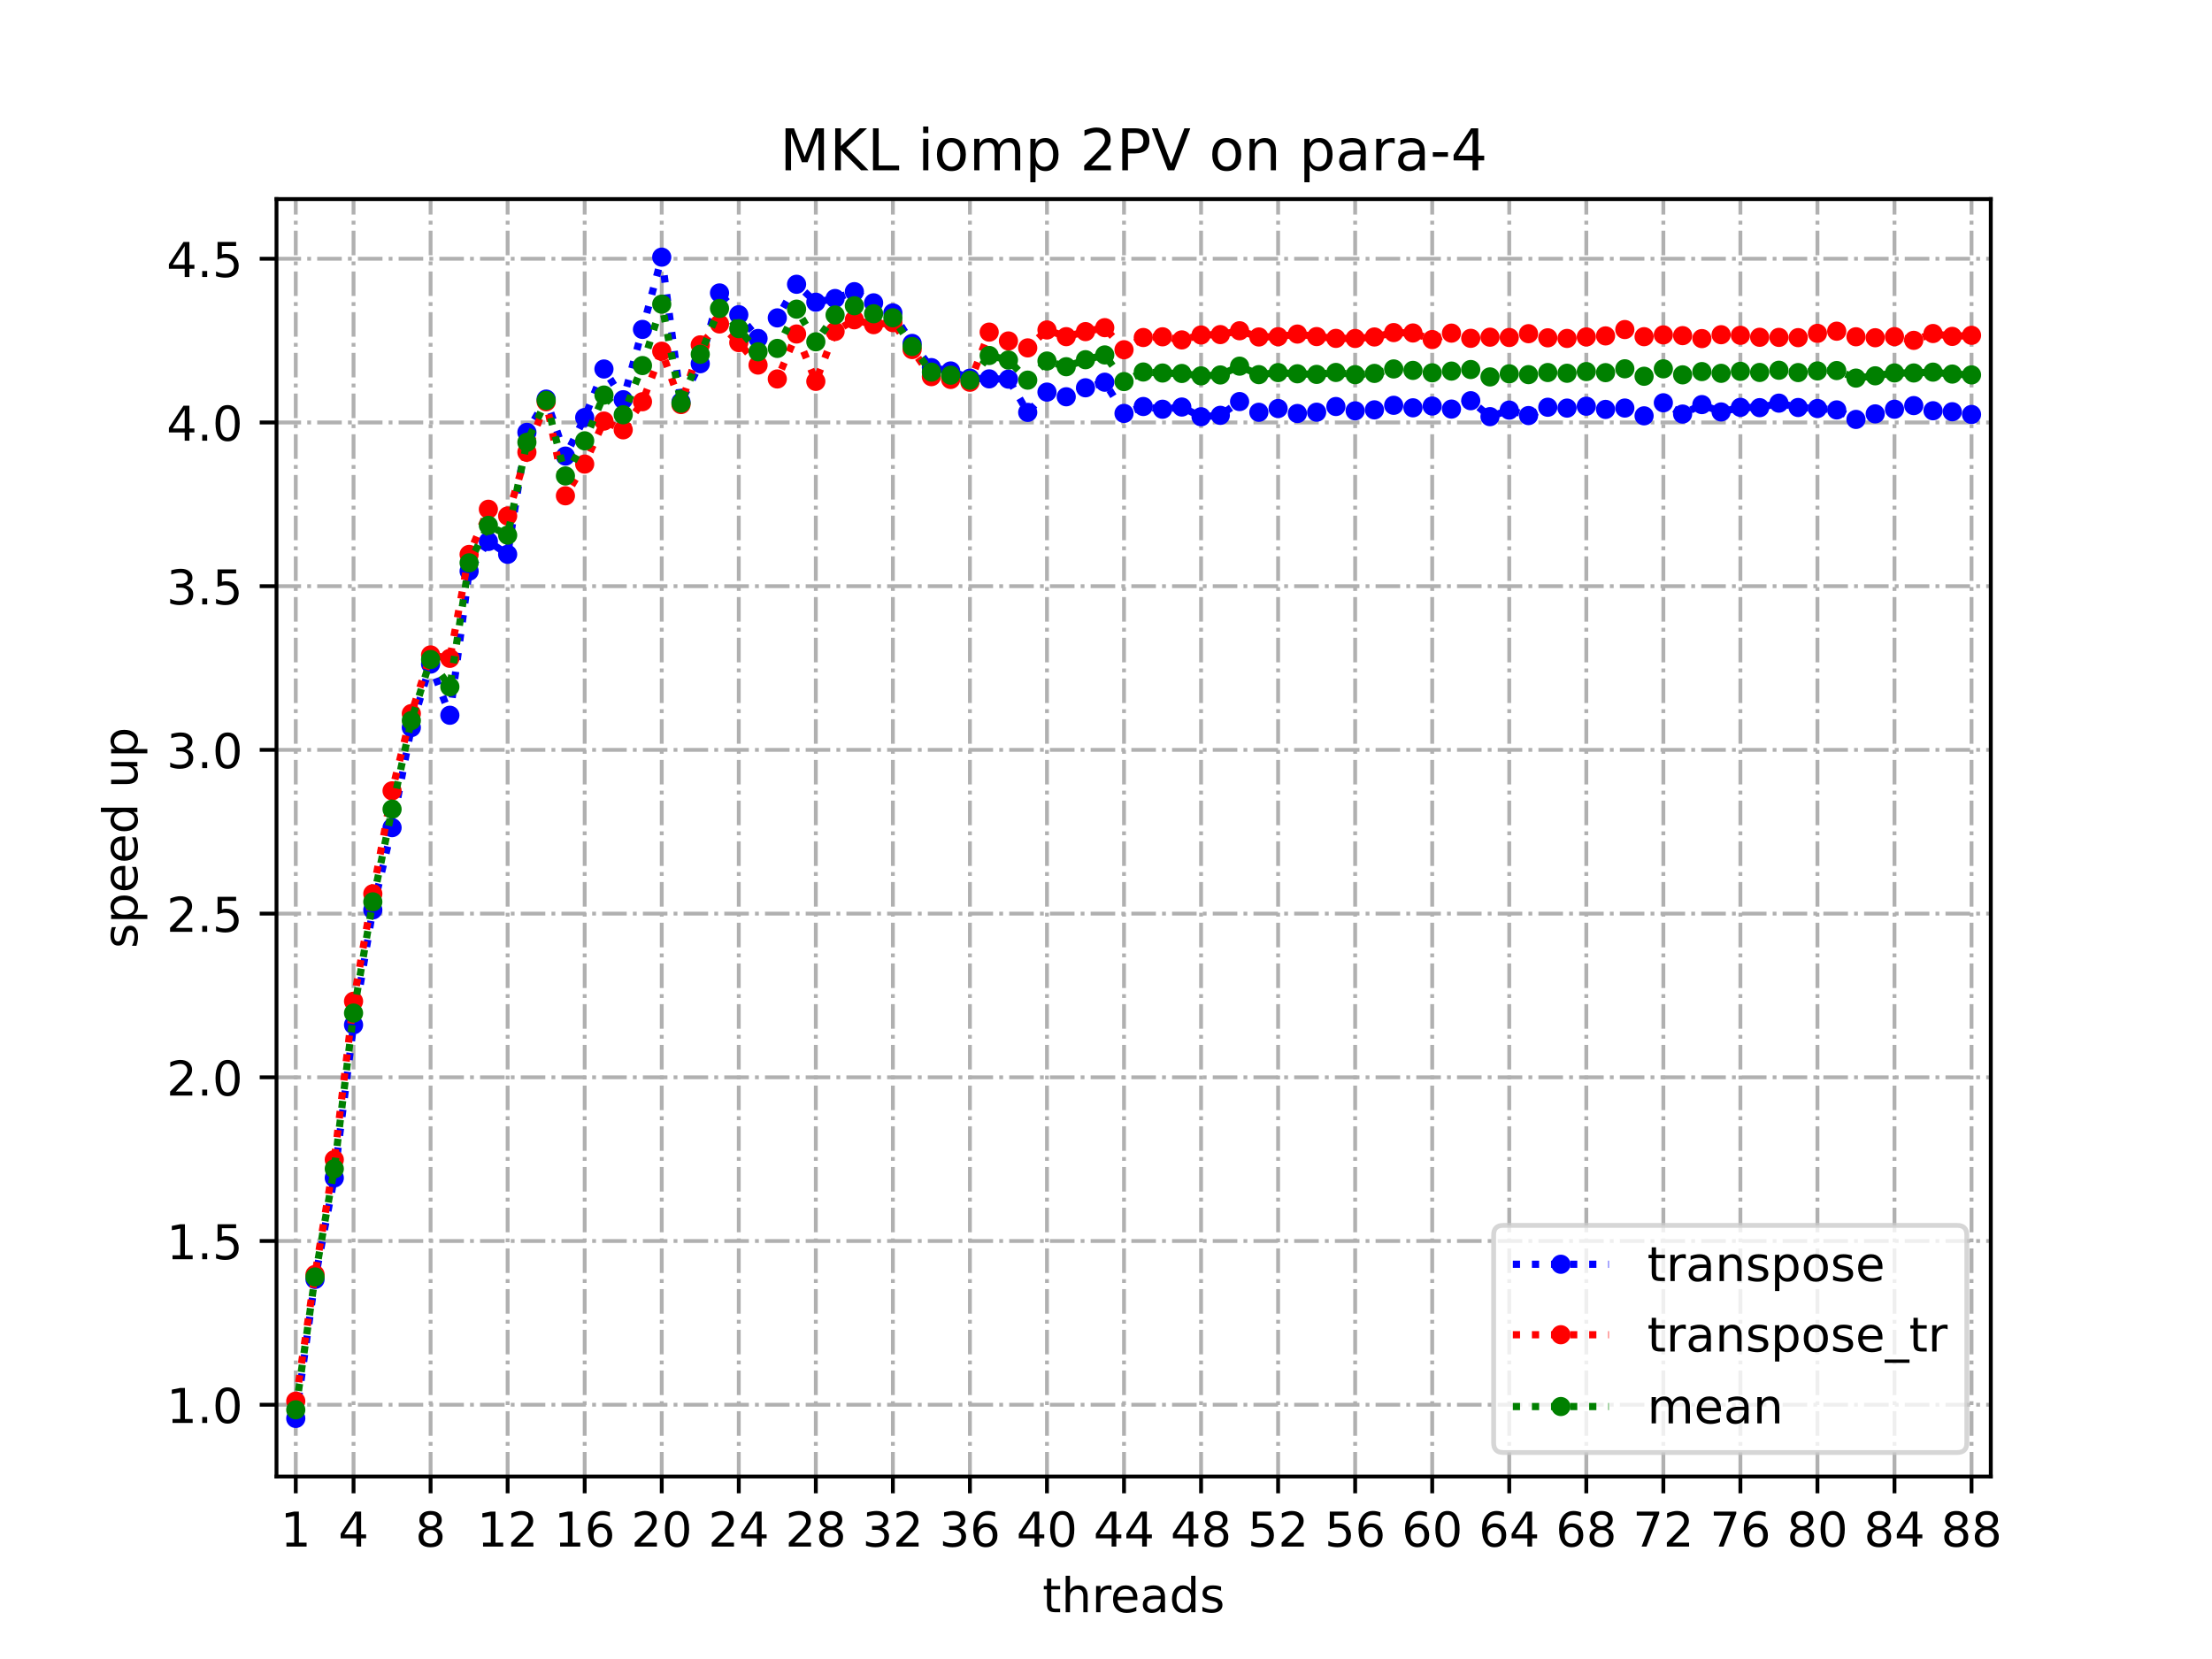 <?xml version="1.0" encoding="utf-8" standalone="no"?>
<!DOCTYPE svg PUBLIC "-//W3C//DTD SVG 1.1//EN"
  "http://www.w3.org/Graphics/SVG/1.1/DTD/svg11.dtd">
<!-- Created with matplotlib (https://matplotlib.org/) -->
<svg height="345.6pt" version="1.1" viewBox="0 0 460.8 345.6" width="460.8pt" xmlns="http://www.w3.org/2000/svg" xmlns:xlink="http://www.w3.org/1999/xlink">
 <defs>
  <style type="text/css">
*{stroke-linecap:butt;stroke-linejoin:round;}
  </style>
 </defs>
 <g id="figure_1">
  <g id="patch_1">
   <path d="M 0 345.6 
L 460.8 345.6 
L 460.8 0 
L 0 0 
z
" style="fill:#ffffff;"/>
  </g>
  <g id="axes_1">
   <g id="patch_2">
    <path d="M 57.6 307.584 
L 414.72 307.584 
L 414.72 41.472 
L 57.6 41.472 
z
" style="fill:#ffffff;"/>
   </g>
   <g id="matplotlib.axis_1">
    <g id="xtick_1">
     <g id="line2d_1">
      <path clip-path="url(#p92ce6b4e7d)" d="M 61.613 307.584 
L 61.613 41.472 
" style="fill:none;stroke:#b0b0b0;stroke-dasharray:5.12,1.28,0.8,1.28;stroke-dashoffset:0;stroke-width:0.8;"/>
     </g>
     <g id="line2d_2">
      <defs>
       <path d="M 0 0 
L 0 3.5 
" id="md318b6bb69" style="stroke:#000000;stroke-width:0.8;"/>
      </defs>
      <g>
       <use style="stroke:#000000;stroke-width:0.8;" x="61.613" xlink:href="#md318b6bb69" y="307.584"/>
      </g>
     </g>
     <g id="text_1">
      <!-- 1 -->
      <defs>
       <path d="M 12.406 8.297 
L 28.516 8.297 
L 28.516 63.922 
L 10.984 60.406 
L 10.984 69.391 
L 28.422 72.906 
L 38.281 72.906 
L 38.281 8.297 
L 54.391 8.297 
L 54.391 0 
L 12.406 0 
z
" id="DejaVuSans-49"/>
      </defs>
      <g transform="translate(58.431 322.182)scale(0.1 -0.1)">
       <use xlink:href="#DejaVuSans-49"/>
      </g>
     </g>
    </g>
    <g id="xtick_2">
     <g id="line2d_3">
      <path clip-path="url(#p92ce6b4e7d)" d="M 73.65 307.584 
L 73.65 41.472 
" style="fill:none;stroke:#b0b0b0;stroke-dasharray:5.12,1.28,0.8,1.28;stroke-dashoffset:0;stroke-width:0.8;"/>
     </g>
     <g id="line2d_4">
      <g>
       <use style="stroke:#000000;stroke-width:0.8;" x="73.65" xlink:href="#md318b6bb69" y="307.584"/>
      </g>
     </g>
     <g id="text_2">
      <!-- 4 -->
      <defs>
       <path d="M 37.797 64.312 
L 12.891 25.391 
L 37.797 25.391 
z
M 35.203 72.906 
L 47.609 72.906 
L 47.609 25.391 
L 58.016 25.391 
L 58.016 17.188 
L 47.609 17.188 
L 47.609 0 
L 37.797 0 
L 37.797 17.188 
L 4.891 17.188 
L 4.891 26.703 
z
" id="DejaVuSans-52"/>
      </defs>
      <g transform="translate(70.469 322.182)scale(0.1 -0.1)">
       <use xlink:href="#DejaVuSans-52"/>
      </g>
     </g>
    </g>
    <g id="xtick_3">
     <g id="line2d_5">
      <path clip-path="url(#p92ce6b4e7d)" d="M 89.701 307.584 
L 89.701 41.472 
" style="fill:none;stroke:#b0b0b0;stroke-dasharray:5.12,1.28,0.8,1.28;stroke-dashoffset:0;stroke-width:0.8;"/>
     </g>
     <g id="line2d_6">
      <g>
       <use style="stroke:#000000;stroke-width:0.8;" x="89.701" xlink:href="#md318b6bb69" y="307.584"/>
      </g>
     </g>
     <g id="text_3">
      <!-- 8 -->
      <defs>
       <path d="M 31.781 34.625 
Q 24.75 34.625 20.719 30.859 
Q 16.703 27.094 16.703 20.516 
Q 16.703 13.922 20.719 10.156 
Q 24.75 6.391 31.781 6.391 
Q 38.812 6.391 42.859 10.172 
Q 46.922 13.969 46.922 20.516 
Q 46.922 27.094 42.891 30.859 
Q 38.875 34.625 31.781 34.625 
z
M 21.922 38.812 
Q 15.578 40.375 12.031 44.719 
Q 8.5 49.078 8.5 55.328 
Q 8.5 64.062 14.719 69.141 
Q 20.953 74.219 31.781 74.219 
Q 42.672 74.219 48.875 69.141 
Q 55.078 64.062 55.078 55.328 
Q 55.078 49.078 51.531 44.719 
Q 48 40.375 41.703 38.812 
Q 48.828 37.156 52.797 32.312 
Q 56.781 27.484 56.781 20.516 
Q 56.781 9.906 50.312 4.234 
Q 43.844 -1.422 31.781 -1.422 
Q 19.734 -1.422 13.25 4.234 
Q 6.781 9.906 6.781 20.516 
Q 6.781 27.484 10.781 32.312 
Q 14.797 37.156 21.922 38.812 
z
M 18.312 54.391 
Q 18.312 48.734 21.844 45.562 
Q 25.391 42.391 31.781 42.391 
Q 38.141 42.391 41.719 45.562 
Q 45.312 48.734 45.312 54.391 
Q 45.312 60.062 41.719 63.234 
Q 38.141 66.406 31.781 66.406 
Q 25.391 66.406 21.844 63.234 
Q 18.312 60.062 18.312 54.391 
z
" id="DejaVuSans-56"/>
      </defs>
      <g transform="translate(86.519 322.182)scale(0.1 -0.1)">
       <use xlink:href="#DejaVuSans-56"/>
      </g>
     </g>
    </g>
    <g id="xtick_4">
     <g id="line2d_7">
      <path clip-path="url(#p92ce6b4e7d)" d="M 105.751 307.584 
L 105.751 41.472 
" style="fill:none;stroke:#b0b0b0;stroke-dasharray:5.12,1.28,0.8,1.28;stroke-dashoffset:0;stroke-width:0.8;"/>
     </g>
     <g id="line2d_8">
      <g>
       <use style="stroke:#000000;stroke-width:0.8;" x="105.751" xlink:href="#md318b6bb69" y="307.584"/>
      </g>
     </g>
     <g id="text_4">
      <!-- 12 -->
      <defs>
       <path d="M 19.188 8.297 
L 53.609 8.297 
L 53.609 0 
L 7.328 0 
L 7.328 8.297 
Q 12.938 14.109 22.625 23.891 
Q 32.328 33.688 34.812 36.531 
Q 39.547 41.844 41.422 45.531 
Q 43.312 49.219 43.312 52.781 
Q 43.312 58.594 39.234 62.25 
Q 35.156 65.922 28.609 65.922 
Q 23.969 65.922 18.812 64.312 
Q 13.672 62.703 7.812 59.422 
L 7.812 69.391 
Q 13.766 71.781 18.938 73 
Q 24.125 74.219 28.422 74.219 
Q 39.75 74.219 46.484 68.547 
Q 53.219 62.891 53.219 53.422 
Q 53.219 48.922 51.531 44.891 
Q 49.859 40.875 45.406 35.406 
Q 44.188 33.984 37.641 27.219 
Q 31.109 20.453 19.188 8.297 
z
" id="DejaVuSans-50"/>
      </defs>
      <g transform="translate(99.389 322.182)scale(0.1 -0.1)">
       <use xlink:href="#DejaVuSans-49"/>
       <use x="63.623" xlink:href="#DejaVuSans-50"/>
      </g>
     </g>
    </g>
    <g id="xtick_5">
     <g id="line2d_9">
      <path clip-path="url(#p92ce6b4e7d)" d="M 121.801 307.584 
L 121.801 41.472 
" style="fill:none;stroke:#b0b0b0;stroke-dasharray:5.12,1.28,0.8,1.28;stroke-dashoffset:0;stroke-width:0.8;"/>
     </g>
     <g id="line2d_10">
      <g>
       <use style="stroke:#000000;stroke-width:0.8;" x="121.801" xlink:href="#md318b6bb69" y="307.584"/>
      </g>
     </g>
     <g id="text_5">
      <!-- 16 -->
      <defs>
       <path d="M 33.016 40.375 
Q 26.375 40.375 22.484 35.828 
Q 18.609 31.297 18.609 23.391 
Q 18.609 15.531 22.484 10.953 
Q 26.375 6.391 33.016 6.391 
Q 39.656 6.391 43.531 10.953 
Q 47.406 15.531 47.406 23.391 
Q 47.406 31.297 43.531 35.828 
Q 39.656 40.375 33.016 40.375 
z
M 52.594 71.297 
L 52.594 62.312 
Q 48.875 64.062 45.094 64.984 
Q 41.312 65.922 37.594 65.922 
Q 27.828 65.922 22.672 59.328 
Q 17.531 52.734 16.797 39.406 
Q 19.672 43.656 24.016 45.922 
Q 28.375 48.188 33.594 48.188 
Q 44.578 48.188 50.953 41.516 
Q 57.328 34.859 57.328 23.391 
Q 57.328 12.156 50.688 5.359 
Q 44.047 -1.422 33.016 -1.422 
Q 20.359 -1.422 13.672 8.266 
Q 6.984 17.969 6.984 36.375 
Q 6.984 53.656 15.188 63.938 
Q 23.391 74.219 37.203 74.219 
Q 40.922 74.219 44.703 73.484 
Q 48.484 72.75 52.594 71.297 
z
" id="DejaVuSans-54"/>
      </defs>
      <g transform="translate(115.439 322.182)scale(0.1 -0.1)">
       <use xlink:href="#DejaVuSans-49"/>
       <use x="63.623" xlink:href="#DejaVuSans-54"/>
      </g>
     </g>
    </g>
    <g id="xtick_6">
     <g id="line2d_11">
      <path clip-path="url(#p92ce6b4e7d)" d="M 137.852 307.584 
L 137.852 41.472 
" style="fill:none;stroke:#b0b0b0;stroke-dasharray:5.12,1.28,0.8,1.28;stroke-dashoffset:0;stroke-width:0.8;"/>
     </g>
     <g id="line2d_12">
      <g>
       <use style="stroke:#000000;stroke-width:0.8;" x="137.852" xlink:href="#md318b6bb69" y="307.584"/>
      </g>
     </g>
     <g id="text_6">
      <!-- 20 -->
      <defs>
       <path d="M 31.781 66.406 
Q 24.172 66.406 20.328 58.906 
Q 16.5 51.422 16.5 36.375 
Q 16.5 21.391 20.328 13.891 
Q 24.172 6.391 31.781 6.391 
Q 39.453 6.391 43.281 13.891 
Q 47.125 21.391 47.125 36.375 
Q 47.125 51.422 43.281 58.906 
Q 39.453 66.406 31.781 66.406 
z
M 31.781 74.219 
Q 44.047 74.219 50.516 64.516 
Q 56.984 54.828 56.984 36.375 
Q 56.984 17.969 50.516 8.266 
Q 44.047 -1.422 31.781 -1.422 
Q 19.531 -1.422 13.062 8.266 
Q 6.594 17.969 6.594 36.375 
Q 6.594 54.828 13.062 64.516 
Q 19.531 74.219 31.781 74.219 
z
" id="DejaVuSans-48"/>
      </defs>
      <g transform="translate(131.489 322.182)scale(0.1 -0.1)">
       <use xlink:href="#DejaVuSans-50"/>
       <use x="63.623" xlink:href="#DejaVuSans-48"/>
      </g>
     </g>
    </g>
    <g id="xtick_7">
     <g id="line2d_13">
      <path clip-path="url(#p92ce6b4e7d)" d="M 153.902 307.584 
L 153.902 41.472 
" style="fill:none;stroke:#b0b0b0;stroke-dasharray:5.12,1.28,0.8,1.28;stroke-dashoffset:0;stroke-width:0.8;"/>
     </g>
     <g id="line2d_14">
      <g>
       <use style="stroke:#000000;stroke-width:0.8;" x="153.902" xlink:href="#md318b6bb69" y="307.584"/>
      </g>
     </g>
     <g id="text_7">
      <!-- 24 -->
      <g transform="translate(147.54 322.182)scale(0.1 -0.1)">
       <use xlink:href="#DejaVuSans-50"/>
       <use x="63.623" xlink:href="#DejaVuSans-52"/>
      </g>
     </g>
    </g>
    <g id="xtick_8">
     <g id="line2d_15">
      <path clip-path="url(#p92ce6b4e7d)" d="M 169.952 307.584 
L 169.952 41.472 
" style="fill:none;stroke:#b0b0b0;stroke-dasharray:5.12,1.28,0.8,1.28;stroke-dashoffset:0;stroke-width:0.8;"/>
     </g>
     <g id="line2d_16">
      <g>
       <use style="stroke:#000000;stroke-width:0.8;" x="169.952" xlink:href="#md318b6bb69" y="307.584"/>
      </g>
     </g>
     <g id="text_8">
      <!-- 28 -->
      <g transform="translate(163.59 322.182)scale(0.1 -0.1)">
       <use xlink:href="#DejaVuSans-50"/>
       <use x="63.623" xlink:href="#DejaVuSans-56"/>
      </g>
     </g>
    </g>
    <g id="xtick_9">
     <g id="line2d_17">
      <path clip-path="url(#p92ce6b4e7d)" d="M 186.003 307.584 
L 186.003 41.472 
" style="fill:none;stroke:#b0b0b0;stroke-dasharray:5.12,1.28,0.8,1.28;stroke-dashoffset:0;stroke-width:0.8;"/>
     </g>
     <g id="line2d_18">
      <g>
       <use style="stroke:#000000;stroke-width:0.8;" x="186.003" xlink:href="#md318b6bb69" y="307.584"/>
      </g>
     </g>
     <g id="text_9">
      <!-- 32 -->
      <defs>
       <path d="M 40.578 39.312 
Q 47.656 37.797 51.625 33 
Q 55.609 28.219 55.609 21.188 
Q 55.609 10.406 48.188 4.484 
Q 40.766 -1.422 27.094 -1.422 
Q 22.516 -1.422 17.656 -0.516 
Q 12.797 0.391 7.625 2.203 
L 7.625 11.719 
Q 11.719 9.328 16.594 8.109 
Q 21.484 6.891 26.812 6.891 
Q 36.078 6.891 40.938 10.547 
Q 45.797 14.203 45.797 21.188 
Q 45.797 27.641 41.281 31.266 
Q 36.766 34.906 28.719 34.906 
L 20.219 34.906 
L 20.219 43.016 
L 29.109 43.016 
Q 36.375 43.016 40.234 45.922 
Q 44.094 48.828 44.094 54.297 
Q 44.094 59.906 40.109 62.906 
Q 36.141 65.922 28.719 65.922 
Q 24.656 65.922 20.016 65.031 
Q 15.375 64.156 9.812 62.312 
L 9.812 71.094 
Q 15.438 72.656 20.344 73.438 
Q 25.25 74.219 29.594 74.219 
Q 40.828 74.219 47.359 69.109 
Q 53.906 64.016 53.906 55.328 
Q 53.906 49.266 50.438 45.094 
Q 46.969 40.922 40.578 39.312 
z
" id="DejaVuSans-51"/>
      </defs>
      <g transform="translate(179.64 322.182)scale(0.1 -0.1)">
       <use xlink:href="#DejaVuSans-51"/>
       <use x="63.623" xlink:href="#DejaVuSans-50"/>
      </g>
     </g>
    </g>
    <g id="xtick_10">
     <g id="line2d_19">
      <path clip-path="url(#p92ce6b4e7d)" d="M 202.053 307.584 
L 202.053 41.472 
" style="fill:none;stroke:#b0b0b0;stroke-dasharray:5.12,1.28,0.8,1.28;stroke-dashoffset:0;stroke-width:0.8;"/>
     </g>
     <g id="line2d_20">
      <g>
       <use style="stroke:#000000;stroke-width:0.8;" x="202.053" xlink:href="#md318b6bb69" y="307.584"/>
      </g>
     </g>
     <g id="text_10">
      <!-- 36 -->
      <g transform="translate(195.691 322.182)scale(0.1 -0.1)">
       <use xlink:href="#DejaVuSans-51"/>
       <use x="63.623" xlink:href="#DejaVuSans-54"/>
      </g>
     </g>
    </g>
    <g id="xtick_11">
     <g id="line2d_21">
      <path clip-path="url(#p92ce6b4e7d)" d="M 218.103 307.584 
L 218.103 41.472 
" style="fill:none;stroke:#b0b0b0;stroke-dasharray:5.12,1.28,0.8,1.28;stroke-dashoffset:0;stroke-width:0.8;"/>
     </g>
     <g id="line2d_22">
      <g>
       <use style="stroke:#000000;stroke-width:0.8;" x="218.103" xlink:href="#md318b6bb69" y="307.584"/>
      </g>
     </g>
     <g id="text_11">
      <!-- 40 -->
      <g transform="translate(211.741 322.182)scale(0.1 -0.1)">
       <use xlink:href="#DejaVuSans-52"/>
       <use x="63.623" xlink:href="#DejaVuSans-48"/>
      </g>
     </g>
    </g>
    <g id="xtick_12">
     <g id="line2d_23">
      <path clip-path="url(#p92ce6b4e7d)" d="M 234.154 307.584 
L 234.154 41.472 
" style="fill:none;stroke:#b0b0b0;stroke-dasharray:5.12,1.28,0.8,1.28;stroke-dashoffset:0;stroke-width:0.8;"/>
     </g>
     <g id="line2d_24">
      <g>
       <use style="stroke:#000000;stroke-width:0.8;" x="234.154" xlink:href="#md318b6bb69" y="307.584"/>
      </g>
     </g>
     <g id="text_12">
      <!-- 44 -->
      <g transform="translate(227.791 322.182)scale(0.1 -0.1)">
       <use xlink:href="#DejaVuSans-52"/>
       <use x="63.623" xlink:href="#DejaVuSans-52"/>
      </g>
     </g>
    </g>
    <g id="xtick_13">
     <g id="line2d_25">
      <path clip-path="url(#p92ce6b4e7d)" d="M 250.204 307.584 
L 250.204 41.472 
" style="fill:none;stroke:#b0b0b0;stroke-dasharray:5.12,1.28,0.8,1.28;stroke-dashoffset:0;stroke-width:0.8;"/>
     </g>
     <g id="line2d_26">
      <g>
       <use style="stroke:#000000;stroke-width:0.8;" x="250.204" xlink:href="#md318b6bb69" y="307.584"/>
      </g>
     </g>
     <g id="text_13">
      <!-- 48 -->
      <g transform="translate(243.842 322.182)scale(0.1 -0.1)">
       <use xlink:href="#DejaVuSans-52"/>
       <use x="63.623" xlink:href="#DejaVuSans-56"/>
      </g>
     </g>
    </g>
    <g id="xtick_14">
     <g id="line2d_27">
      <path clip-path="url(#p92ce6b4e7d)" d="M 266.254 307.584 
L 266.254 41.472 
" style="fill:none;stroke:#b0b0b0;stroke-dasharray:5.12,1.28,0.8,1.28;stroke-dashoffset:0;stroke-width:0.8;"/>
     </g>
     <g id="line2d_28">
      <g>
       <use style="stroke:#000000;stroke-width:0.8;" x="266.254" xlink:href="#md318b6bb69" y="307.584"/>
      </g>
     </g>
     <g id="text_14">
      <!-- 52 -->
      <defs>
       <path d="M 10.797 72.906 
L 49.516 72.906 
L 49.516 64.594 
L 19.828 64.594 
L 19.828 46.734 
Q 21.969 47.469 24.109 47.828 
Q 26.266 48.188 28.422 48.188 
Q 40.625 48.188 47.75 41.5 
Q 54.891 34.812 54.891 23.391 
Q 54.891 11.625 47.562 5.094 
Q 40.234 -1.422 26.906 -1.422 
Q 22.312 -1.422 17.547 -0.641 
Q 12.797 0.141 7.719 1.703 
L 7.719 11.625 
Q 12.109 9.234 16.797 8.062 
Q 21.484 6.891 26.703 6.891 
Q 35.156 6.891 40.078 11.328 
Q 45.016 15.766 45.016 23.391 
Q 45.016 31 40.078 35.438 
Q 35.156 39.891 26.703 39.891 
Q 22.75 39.891 18.812 39.016 
Q 14.891 38.141 10.797 36.281 
z
" id="DejaVuSans-53"/>
      </defs>
      <g transform="translate(259.892 322.182)scale(0.1 -0.1)">
       <use xlink:href="#DejaVuSans-53"/>
       <use x="63.623" xlink:href="#DejaVuSans-50"/>
      </g>
     </g>
    </g>
    <g id="xtick_15">
     <g id="line2d_29">
      <path clip-path="url(#p92ce6b4e7d)" d="M 282.305 307.584 
L 282.305 41.472 
" style="fill:none;stroke:#b0b0b0;stroke-dasharray:5.12,1.28,0.8,1.28;stroke-dashoffset:0;stroke-width:0.8;"/>
     </g>
     <g id="line2d_30">
      <g>
       <use style="stroke:#000000;stroke-width:0.8;" x="282.305" xlink:href="#md318b6bb69" y="307.584"/>
      </g>
     </g>
     <g id="text_15">
      <!-- 56 -->
      <g transform="translate(275.942 322.182)scale(0.1 -0.1)">
       <use xlink:href="#DejaVuSans-53"/>
       <use x="63.623" xlink:href="#DejaVuSans-54"/>
      </g>
     </g>
    </g>
    <g id="xtick_16">
     <g id="line2d_31">
      <path clip-path="url(#p92ce6b4e7d)" d="M 298.355 307.584 
L 298.355 41.472 
" style="fill:none;stroke:#b0b0b0;stroke-dasharray:5.12,1.28,0.8,1.28;stroke-dashoffset:0;stroke-width:0.8;"/>
     </g>
     <g id="line2d_32">
      <g>
       <use style="stroke:#000000;stroke-width:0.8;" x="298.355" xlink:href="#md318b6bb69" y="307.584"/>
      </g>
     </g>
     <g id="text_16">
      <!-- 60 -->
      <g transform="translate(291.993 322.182)scale(0.1 -0.1)">
       <use xlink:href="#DejaVuSans-54"/>
       <use x="63.623" xlink:href="#DejaVuSans-48"/>
      </g>
     </g>
    </g>
    <g id="xtick_17">
     <g id="line2d_33">
      <path clip-path="url(#p92ce6b4e7d)" d="M 314.405 307.584 
L 314.405 41.472 
" style="fill:none;stroke:#b0b0b0;stroke-dasharray:5.12,1.28,0.8,1.28;stroke-dashoffset:0;stroke-width:0.8;"/>
     </g>
     <g id="line2d_34">
      <g>
       <use style="stroke:#000000;stroke-width:0.8;" x="314.405" xlink:href="#md318b6bb69" y="307.584"/>
      </g>
     </g>
     <g id="text_17">
      <!-- 64 -->
      <g transform="translate(308.043 322.182)scale(0.1 -0.1)">
       <use xlink:href="#DejaVuSans-54"/>
       <use x="63.623" xlink:href="#DejaVuSans-52"/>
      </g>
     </g>
    </g>
    <g id="xtick_18">
     <g id="line2d_35">
      <path clip-path="url(#p92ce6b4e7d)" d="M 330.456 307.584 
L 330.456 41.472 
" style="fill:none;stroke:#b0b0b0;stroke-dasharray:5.12,1.28,0.8,1.28;stroke-dashoffset:0;stroke-width:0.8;"/>
     </g>
     <g id="line2d_36">
      <g>
       <use style="stroke:#000000;stroke-width:0.8;" x="330.456" xlink:href="#md318b6bb69" y="307.584"/>
      </g>
     </g>
     <g id="text_18">
      <!-- 68 -->
      <g transform="translate(324.093 322.182)scale(0.1 -0.1)">
       <use xlink:href="#DejaVuSans-54"/>
       <use x="63.623" xlink:href="#DejaVuSans-56"/>
      </g>
     </g>
    </g>
    <g id="xtick_19">
     <g id="line2d_37">
      <path clip-path="url(#p92ce6b4e7d)" d="M 346.506 307.584 
L 346.506 41.472 
" style="fill:none;stroke:#b0b0b0;stroke-dasharray:5.12,1.28,0.8,1.28;stroke-dashoffset:0;stroke-width:0.8;"/>
     </g>
     <g id="line2d_38">
      <g>
       <use style="stroke:#000000;stroke-width:0.8;" x="346.506" xlink:href="#md318b6bb69" y="307.584"/>
      </g>
     </g>
     <g id="text_19">
      <!-- 72 -->
      <defs>
       <path d="M 8.203 72.906 
L 55.078 72.906 
L 55.078 68.703 
L 28.609 0 
L 18.312 0 
L 43.219 64.594 
L 8.203 64.594 
z
" id="DejaVuSans-55"/>
      </defs>
      <g transform="translate(340.144 322.182)scale(0.1 -0.1)">
       <use xlink:href="#DejaVuSans-55"/>
       <use x="63.623" xlink:href="#DejaVuSans-50"/>
      </g>
     </g>
    </g>
    <g id="xtick_20">
     <g id="line2d_39">
      <path clip-path="url(#p92ce6b4e7d)" d="M 362.556 307.584 
L 362.556 41.472 
" style="fill:none;stroke:#b0b0b0;stroke-dasharray:5.12,1.28,0.8,1.28;stroke-dashoffset:0;stroke-width:0.8;"/>
     </g>
     <g id="line2d_40">
      <g>
       <use style="stroke:#000000;stroke-width:0.8;" x="362.556" xlink:href="#md318b6bb69" y="307.584"/>
      </g>
     </g>
     <g id="text_20">
      <!-- 76 -->
      <g transform="translate(356.194 322.182)scale(0.1 -0.1)">
       <use xlink:href="#DejaVuSans-55"/>
       <use x="63.623" xlink:href="#DejaVuSans-54"/>
      </g>
     </g>
    </g>
    <g id="xtick_21">
     <g id="line2d_41">
      <path clip-path="url(#p92ce6b4e7d)" d="M 378.607 307.584 
L 378.607 41.472 
" style="fill:none;stroke:#b0b0b0;stroke-dasharray:5.12,1.28,0.8,1.28;stroke-dashoffset:0;stroke-width:0.8;"/>
     </g>
     <g id="line2d_42">
      <g>
       <use style="stroke:#000000;stroke-width:0.8;" x="378.607" xlink:href="#md318b6bb69" y="307.584"/>
      </g>
     </g>
     <g id="text_21">
      <!-- 80 -->
      <g transform="translate(372.244 322.182)scale(0.1 -0.1)">
       <use xlink:href="#DejaVuSans-56"/>
       <use x="63.623" xlink:href="#DejaVuSans-48"/>
      </g>
     </g>
    </g>
    <g id="xtick_22">
     <g id="line2d_43">
      <path clip-path="url(#p92ce6b4e7d)" d="M 394.657 307.584 
L 394.657 41.472 
" style="fill:none;stroke:#b0b0b0;stroke-dasharray:5.12,1.28,0.8,1.28;stroke-dashoffset:0;stroke-width:0.8;"/>
     </g>
     <g id="line2d_44">
      <g>
       <use style="stroke:#000000;stroke-width:0.8;" x="394.657" xlink:href="#md318b6bb69" y="307.584"/>
      </g>
     </g>
     <g id="text_22">
      <!-- 84 -->
      <g transform="translate(388.295 322.182)scale(0.1 -0.1)">
       <use xlink:href="#DejaVuSans-56"/>
       <use x="63.623" xlink:href="#DejaVuSans-52"/>
      </g>
     </g>
    </g>
    <g id="xtick_23">
     <g id="line2d_45">
      <path clip-path="url(#p92ce6b4e7d)" d="M 410.707 307.584 
L 410.707 41.472 
" style="fill:none;stroke:#b0b0b0;stroke-dasharray:5.12,1.28,0.8,1.28;stroke-dashoffset:0;stroke-width:0.8;"/>
     </g>
     <g id="line2d_46">
      <g>
       <use style="stroke:#000000;stroke-width:0.8;" x="410.707" xlink:href="#md318b6bb69" y="307.584"/>
      </g>
     </g>
     <g id="text_23">
      <!-- 88 -->
      <g transform="translate(404.345 322.182)scale(0.1 -0.1)">
       <use xlink:href="#DejaVuSans-56"/>
       <use x="63.623" xlink:href="#DejaVuSans-56"/>
      </g>
     </g>
    </g>
    <g id="text_24">
     <!-- threads -->
     <defs>
      <path d="M 18.312 70.219 
L 18.312 54.688 
L 36.812 54.688 
L 36.812 47.703 
L 18.312 47.703 
L 18.312 18.016 
Q 18.312 11.328 20.141 9.422 
Q 21.969 7.516 27.594 7.516 
L 36.812 7.516 
L 36.812 0 
L 27.594 0 
Q 17.188 0 13.234 3.875 
Q 9.281 7.766 9.281 18.016 
L 9.281 47.703 
L 2.688 47.703 
L 2.688 54.688 
L 9.281 54.688 
L 9.281 70.219 
z
" id="DejaVuSans-116"/>
      <path d="M 54.891 33.016 
L 54.891 0 
L 45.906 0 
L 45.906 32.719 
Q 45.906 40.484 42.875 44.328 
Q 39.844 48.188 33.797 48.188 
Q 26.516 48.188 22.312 43.547 
Q 18.109 38.922 18.109 30.906 
L 18.109 0 
L 9.078 0 
L 9.078 75.984 
L 18.109 75.984 
L 18.109 46.188 
Q 21.344 51.125 25.703 53.562 
Q 30.078 56 35.797 56 
Q 45.219 56 50.047 50.172 
Q 54.891 44.344 54.891 33.016 
z
" id="DejaVuSans-104"/>
      <path d="M 41.109 46.297 
Q 39.594 47.172 37.812 47.578 
Q 36.031 48 33.891 48 
Q 26.266 48 22.188 43.047 
Q 18.109 38.094 18.109 28.812 
L 18.109 0 
L 9.078 0 
L 9.078 54.688 
L 18.109 54.688 
L 18.109 46.188 
Q 20.953 51.172 25.484 53.578 
Q 30.031 56 36.531 56 
Q 37.453 56 38.578 55.875 
Q 39.703 55.766 41.062 55.516 
z
" id="DejaVuSans-114"/>
      <path d="M 56.203 29.594 
L 56.203 25.203 
L 14.891 25.203 
Q 15.484 15.922 20.484 11.062 
Q 25.484 6.203 34.422 6.203 
Q 39.594 6.203 44.453 7.469 
Q 49.312 8.734 54.109 11.281 
L 54.109 2.781 
Q 49.266 0.734 44.188 -0.344 
Q 39.109 -1.422 33.891 -1.422 
Q 20.797 -1.422 13.156 6.188 
Q 5.516 13.812 5.516 26.812 
Q 5.516 40.234 12.766 48.109 
Q 20.016 56 32.328 56 
Q 43.359 56 49.781 48.891 
Q 56.203 41.797 56.203 29.594 
z
M 47.219 32.234 
Q 47.125 39.594 43.094 43.984 
Q 39.062 48.391 32.422 48.391 
Q 24.906 48.391 20.391 44.141 
Q 15.875 39.891 15.188 32.172 
z
" id="DejaVuSans-101"/>
      <path d="M 34.281 27.484 
Q 23.391 27.484 19.188 25 
Q 14.984 22.516 14.984 16.5 
Q 14.984 11.719 18.141 8.906 
Q 21.297 6.109 26.703 6.109 
Q 34.188 6.109 38.703 11.406 
Q 43.219 16.703 43.219 25.484 
L 43.219 27.484 
z
M 52.203 31.203 
L 52.203 0 
L 43.219 0 
L 43.219 8.297 
Q 40.141 3.328 35.547 0.953 
Q 30.953 -1.422 24.312 -1.422 
Q 15.922 -1.422 10.953 3.297 
Q 6 8.016 6 15.922 
Q 6 25.141 12.172 29.828 
Q 18.359 34.516 30.609 34.516 
L 43.219 34.516 
L 43.219 35.406 
Q 43.219 41.609 39.141 45 
Q 35.062 48.391 27.688 48.391 
Q 23 48.391 18.547 47.266 
Q 14.109 46.141 10.016 43.891 
L 10.016 52.203 
Q 14.938 54.109 19.578 55.047 
Q 24.219 56 28.609 56 
Q 40.484 56 46.344 49.844 
Q 52.203 43.703 52.203 31.203 
z
" id="DejaVuSans-97"/>
      <path d="M 45.406 46.391 
L 45.406 75.984 
L 54.391 75.984 
L 54.391 0 
L 45.406 0 
L 45.406 8.203 
Q 42.578 3.328 38.25 0.953 
Q 33.938 -1.422 27.875 -1.422 
Q 17.969 -1.422 11.734 6.484 
Q 5.516 14.406 5.516 27.297 
Q 5.516 40.188 11.734 48.094 
Q 17.969 56 27.875 56 
Q 33.938 56 38.25 53.625 
Q 42.578 51.266 45.406 46.391 
z
M 14.797 27.297 
Q 14.797 17.391 18.875 11.75 
Q 22.953 6.109 30.078 6.109 
Q 37.203 6.109 41.297 11.75 
Q 45.406 17.391 45.406 27.297 
Q 45.406 37.203 41.297 42.844 
Q 37.203 48.484 30.078 48.484 
Q 22.953 48.484 18.875 42.844 
Q 14.797 37.203 14.797 27.297 
z
" id="DejaVuSans-100"/>
      <path d="M 44.281 53.078 
L 44.281 44.578 
Q 40.484 46.531 36.375 47.5 
Q 32.281 48.484 27.875 48.484 
Q 21.188 48.484 17.844 46.438 
Q 14.5 44.391 14.5 40.281 
Q 14.5 37.156 16.891 35.375 
Q 19.281 33.594 26.516 31.984 
L 29.594 31.297 
Q 39.156 29.25 43.188 25.516 
Q 47.219 21.781 47.219 15.094 
Q 47.219 7.469 41.188 3.016 
Q 35.156 -1.422 24.609 -1.422 
Q 20.219 -1.422 15.453 -0.562 
Q 10.688 0.297 5.422 2 
L 5.422 11.281 
Q 10.406 8.688 15.234 7.391 
Q 20.062 6.109 24.812 6.109 
Q 31.156 6.109 34.562 8.281 
Q 37.984 10.453 37.984 14.406 
Q 37.984 18.062 35.516 20.016 
Q 33.062 21.969 24.703 23.781 
L 21.578 24.516 
Q 13.234 26.266 9.516 29.906 
Q 5.812 33.547 5.812 39.891 
Q 5.812 47.609 11.281 51.797 
Q 16.75 56 26.812 56 
Q 31.781 56 36.172 55.266 
Q 40.578 54.547 44.281 53.078 
z
" id="DejaVuSans-115"/>
     </defs>
     <g transform="translate(217.169 335.861)scale(0.1 -0.1)">
      <use xlink:href="#DejaVuSans-116"/>
      <use x="39.209" xlink:href="#DejaVuSans-104"/>
      <use x="102.588" xlink:href="#DejaVuSans-114"/>
      <use x="141.451" xlink:href="#DejaVuSans-101"/>
      <use x="202.975" xlink:href="#DejaVuSans-97"/>
      <use x="264.254" xlink:href="#DejaVuSans-100"/>
      <use x="327.73" xlink:href="#DejaVuSans-115"/>
     </g>
    </g>
   </g>
   <g id="matplotlib.axis_2">
    <g id="ytick_1">
     <g id="line2d_47">
      <path clip-path="url(#p92ce6b4e7d)" d="M 57.6 292.63 
L 414.72 292.63 
" style="fill:none;stroke:#b0b0b0;stroke-dasharray:5.12,1.28,0.8,1.28;stroke-dashoffset:0;stroke-width:0.8;"/>
     </g>
     <g id="line2d_48">
      <defs>
       <path d="M 0 0 
L -3.5 0 
" id="md2cb7922f9" style="stroke:#000000;stroke-width:0.8;"/>
      </defs>
      <g>
       <use style="stroke:#000000;stroke-width:0.8;" x="57.6" xlink:href="#md2cb7922f9" y="292.63"/>
      </g>
     </g>
     <g id="text_25">
      <!-- 1.0 -->
      <defs>
       <path d="M 10.688 12.406 
L 21 12.406 
L 21 0 
L 10.688 0 
z
" id="DejaVuSans-46"/>
      </defs>
      <g transform="translate(34.697 296.429)scale(0.1 -0.1)">
       <use xlink:href="#DejaVuSans-49"/>
       <use x="63.623" xlink:href="#DejaVuSans-46"/>
       <use x="95.41" xlink:href="#DejaVuSans-48"/>
      </g>
     </g>
    </g>
    <g id="ytick_2">
     <g id="line2d_49">
      <path clip-path="url(#p92ce6b4e7d)" d="M 57.6 258.526 
L 414.72 258.526 
" style="fill:none;stroke:#b0b0b0;stroke-dasharray:5.12,1.28,0.8,1.28;stroke-dashoffset:0;stroke-width:0.8;"/>
     </g>
     <g id="line2d_50">
      <g>
       <use style="stroke:#000000;stroke-width:0.8;" x="57.6" xlink:href="#md2cb7922f9" y="258.526"/>
      </g>
     </g>
     <g id="text_26">
      <!-- 1.5 -->
      <g transform="translate(34.697 262.325)scale(0.1 -0.1)">
       <use xlink:href="#DejaVuSans-49"/>
       <use x="63.623" xlink:href="#DejaVuSans-46"/>
       <use x="95.41" xlink:href="#DejaVuSans-53"/>
      </g>
     </g>
    </g>
    <g id="ytick_3">
     <g id="line2d_51">
      <path clip-path="url(#p92ce6b4e7d)" d="M 57.6 224.422 
L 414.72 224.422 
" style="fill:none;stroke:#b0b0b0;stroke-dasharray:5.12,1.28,0.8,1.28;stroke-dashoffset:0;stroke-width:0.8;"/>
     </g>
     <g id="line2d_52">
      <g>
       <use style="stroke:#000000;stroke-width:0.8;" x="57.6" xlink:href="#md2cb7922f9" y="224.422"/>
      </g>
     </g>
     <g id="text_27">
      <!-- 2.0 -->
      <g transform="translate(34.697 228.221)scale(0.1 -0.1)">
       <use xlink:href="#DejaVuSans-50"/>
       <use x="63.623" xlink:href="#DejaVuSans-46"/>
       <use x="95.41" xlink:href="#DejaVuSans-48"/>
      </g>
     </g>
    </g>
    <g id="ytick_4">
     <g id="line2d_53">
      <path clip-path="url(#p92ce6b4e7d)" d="M 57.6 190.318 
L 414.72 190.318 
" style="fill:none;stroke:#b0b0b0;stroke-dasharray:5.12,1.28,0.8,1.28;stroke-dashoffset:0;stroke-width:0.8;"/>
     </g>
     <g id="line2d_54">
      <g>
       <use style="stroke:#000000;stroke-width:0.8;" x="57.6" xlink:href="#md2cb7922f9" y="190.318"/>
      </g>
     </g>
     <g id="text_28">
      <!-- 2.5 -->
      <g transform="translate(34.697 194.117)scale(0.1 -0.1)">
       <use xlink:href="#DejaVuSans-50"/>
       <use x="63.623" xlink:href="#DejaVuSans-46"/>
       <use x="95.41" xlink:href="#DejaVuSans-53"/>
      </g>
     </g>
    </g>
    <g id="ytick_5">
     <g id="line2d_55">
      <path clip-path="url(#p92ce6b4e7d)" d="M 57.6 156.214 
L 414.72 156.214 
" style="fill:none;stroke:#b0b0b0;stroke-dasharray:5.12,1.28,0.8,1.28;stroke-dashoffset:0;stroke-width:0.8;"/>
     </g>
     <g id="line2d_56">
      <g>
       <use style="stroke:#000000;stroke-width:0.8;" x="57.6" xlink:href="#md2cb7922f9" y="156.214"/>
      </g>
     </g>
     <g id="text_29">
      <!-- 3.0 -->
      <g transform="translate(34.697 160.013)scale(0.1 -0.1)">
       <use xlink:href="#DejaVuSans-51"/>
       <use x="63.623" xlink:href="#DejaVuSans-46"/>
       <use x="95.41" xlink:href="#DejaVuSans-48"/>
      </g>
     </g>
    </g>
    <g id="ytick_6">
     <g id="line2d_57">
      <path clip-path="url(#p92ce6b4e7d)" d="M 57.6 122.11 
L 414.72 122.11 
" style="fill:none;stroke:#b0b0b0;stroke-dasharray:5.12,1.28,0.8,1.28;stroke-dashoffset:0;stroke-width:0.8;"/>
     </g>
     <g id="line2d_58">
      <g>
       <use style="stroke:#000000;stroke-width:0.8;" x="57.6" xlink:href="#md2cb7922f9" y="122.11"/>
      </g>
     </g>
     <g id="text_30">
      <!-- 3.5 -->
      <g transform="translate(34.697 125.909)scale(0.1 -0.1)">
       <use xlink:href="#DejaVuSans-51"/>
       <use x="63.623" xlink:href="#DejaVuSans-46"/>
       <use x="95.41" xlink:href="#DejaVuSans-53"/>
      </g>
     </g>
    </g>
    <g id="ytick_7">
     <g id="line2d_59">
      <path clip-path="url(#p92ce6b4e7d)" d="M 57.6 88.006 
L 414.72 88.006 
" style="fill:none;stroke:#b0b0b0;stroke-dasharray:5.12,1.28,0.8,1.28;stroke-dashoffset:0;stroke-width:0.8;"/>
     </g>
     <g id="line2d_60">
      <g>
       <use style="stroke:#000000;stroke-width:0.8;" x="57.6" xlink:href="#md2cb7922f9" y="88.006"/>
      </g>
     </g>
     <g id="text_31">
      <!-- 4.0 -->
      <g transform="translate(34.697 91.805)scale(0.1 -0.1)">
       <use xlink:href="#DejaVuSans-52"/>
       <use x="63.623" xlink:href="#DejaVuSans-46"/>
       <use x="95.41" xlink:href="#DejaVuSans-48"/>
      </g>
     </g>
    </g>
    <g id="ytick_8">
     <g id="line2d_61">
      <path clip-path="url(#p92ce6b4e7d)" d="M 57.6 53.901 
L 414.72 53.901 
" style="fill:none;stroke:#b0b0b0;stroke-dasharray:5.12,1.28,0.8,1.28;stroke-dashoffset:0;stroke-width:0.8;"/>
     </g>
     <g id="line2d_62">
      <g>
       <use style="stroke:#000000;stroke-width:0.8;" x="57.6" xlink:href="#md2cb7922f9" y="53.901"/>
      </g>
     </g>
     <g id="text_32">
      <!-- 4.5 -->
      <g transform="translate(34.697 57.701)scale(0.1 -0.1)">
       <use xlink:href="#DejaVuSans-52"/>
       <use x="63.623" xlink:href="#DejaVuSans-46"/>
       <use x="95.41" xlink:href="#DejaVuSans-53"/>
      </g>
     </g>
    </g>
    <g id="text_33">
     <!-- speed up -->
     <defs>
      <path d="M 18.109 8.203 
L 18.109 -20.797 
L 9.078 -20.797 
L 9.078 54.688 
L 18.109 54.688 
L 18.109 46.391 
Q 20.953 51.266 25.266 53.625 
Q 29.594 56 35.594 56 
Q 45.562 56 51.781 48.094 
Q 58.016 40.188 58.016 27.297 
Q 58.016 14.406 51.781 6.484 
Q 45.562 -1.422 35.594 -1.422 
Q 29.594 -1.422 25.266 0.953 
Q 20.953 3.328 18.109 8.203 
z
M 48.688 27.297 
Q 48.688 37.203 44.609 42.844 
Q 40.531 48.484 33.406 48.484 
Q 26.266 48.484 22.188 42.844 
Q 18.109 37.203 18.109 27.297 
Q 18.109 17.391 22.188 11.75 
Q 26.266 6.109 33.406 6.109 
Q 40.531 6.109 44.609 11.75 
Q 48.688 17.391 48.688 27.297 
z
" id="DejaVuSans-112"/>
      <path id="DejaVuSans-32"/>
      <path d="M 8.5 21.578 
L 8.5 54.688 
L 17.484 54.688 
L 17.484 21.922 
Q 17.484 14.156 20.5 10.266 
Q 23.531 6.391 29.594 6.391 
Q 36.859 6.391 41.078 11.031 
Q 45.312 15.672 45.312 23.688 
L 45.312 54.688 
L 54.297 54.688 
L 54.297 0 
L 45.312 0 
L 45.312 8.406 
Q 42.047 3.422 37.719 1 
Q 33.406 -1.422 27.688 -1.422 
Q 18.266 -1.422 13.375 4.438 
Q 8.5 10.297 8.5 21.578 
z
M 31.109 56 
z
" id="DejaVuSans-117"/>
     </defs>
     <g transform="translate(28.617 197.566)rotate(-90)scale(0.1 -0.1)">
      <use xlink:href="#DejaVuSans-115"/>
      <use x="52.1" xlink:href="#DejaVuSans-112"/>
      <use x="115.576" xlink:href="#DejaVuSans-101"/>
      <use x="177.1" xlink:href="#DejaVuSans-101"/>
      <use x="238.623" xlink:href="#DejaVuSans-100"/>
      <use x="302.1" xlink:href="#DejaVuSans-32"/>
      <use x="333.887" xlink:href="#DejaVuSans-117"/>
      <use x="397.266" xlink:href="#DejaVuSans-112"/>
     </g>
    </g>
   </g>
   <g id="line2d_63">
    <path clip-path="url(#p92ce6b4e7d)" d="M 61.613 295.488 
L 65.625 266.53 
L 69.638 245.384 
L 73.65 213.501 
L 77.663 189.549 
L 81.676 172.41 
L 85.688 151.564 
L 89.701 138.34 
L 93.713 149.001 
L 97.726 118.99 
L 101.738 112.796 
L 105.751 115.474 
L 109.764 90.07 
L 113.776 83.139 
L 117.789 95.011 
L 121.801 86.982 
L 125.814 76.87 
L 129.827 83.27 
L 133.839 68.621 
L 137.852 53.568 
L 141.864 83.734 
L 145.877 75.768 
L 149.889 61.027 
L 153.902 65.563 
L 157.915 70.513 
L 161.927 66.221 
L 165.94 59.22 
L 169.952 62.959 
L 173.965 62.186 
L 177.978 60.758 
L 181.99 63.087 
L 186.003 65.185 
L 190.015 71.541 
L 194.028 76.579 
L 198.04 77.28 
L 202.053 78.784 
L 206.066 78.925 
L 210.078 78.978 
L 214.091 85.909 
L 218.103 81.681 
L 222.116 82.655 
L 226.129 80.784 
L 230.141 79.621 
L 234.154 86.123 
L 238.166 84.683 
L 242.179 85.251 
L 246.191 84.793 
L 250.204 86.818 
L 254.217 86.522 
L 258.229 83.654 
L 262.242 85.886 
L 266.254 85.1 
L 270.267 86.14 
L 274.28 85.87 
L 278.292 84.685 
L 282.305 85.585 
L 286.317 85.38 
L 290.33 84.432 
L 294.342 84.955 
L 298.355 84.588 
L 302.368 85.218 
L 306.38 83.475 
L 310.393 86.795 
L 314.405 85.432 
L 318.418 86.57 
L 322.431 84.836 
L 326.443 85.014 
L 330.456 84.626 
L 334.468 85.287 
L 338.481 85.003 
L 342.493 86.626 
L 346.506 83.91 
L 350.519 86.257 
L 354.531 84.284 
L 358.544 85.817 
L 362.556 84.856 
L 366.569 84.921 
L 370.582 83.981 
L 374.594 84.889 
L 378.607 85.095 
L 382.619 85.394 
L 386.632 87.371 
L 390.644 86.219 
L 394.657 85.251 
L 398.67 84.493 
L 402.682 85.566 
L 406.695 85.771 
L 410.707 86.341 
" style="fill:none;stroke:#0000ff;stroke-dasharray:1.5,2.475;stroke-dashoffset:0;stroke-width:1.5;"/>
    <defs>
     <path d="M 0 1.5 
C 0.398 1.5 0.779 1.342 1.061 1.061 
C 1.342 0.779 1.5 0.398 1.5 0 
C 1.5 -0.398 1.342 -0.779 1.061 -1.061 
C 0.779 -1.342 0.398 -1.5 0 -1.5 
C -0.398 -1.5 -0.779 -1.342 -1.061 -1.061 
C -1.342 -0.779 -1.5 -0.398 -1.5 0 
C -1.5 0.398 -1.342 0.779 -1.061 1.061 
C -0.779 1.342 -0.398 1.5 0 1.5 
z
" id="m97d26398ae" style="stroke:#0000ff;"/>
    </defs>
    <g clip-path="url(#p92ce6b4e7d)">
     <use style="fill:#0000ff;stroke:#0000ff;" x="61.613" xlink:href="#m97d26398ae" y="295.488"/>
     <use style="fill:#0000ff;stroke:#0000ff;" x="65.625" xlink:href="#m97d26398ae" y="266.53"/>
     <use style="fill:#0000ff;stroke:#0000ff;" x="69.638" xlink:href="#m97d26398ae" y="245.384"/>
     <use style="fill:#0000ff;stroke:#0000ff;" x="73.65" xlink:href="#m97d26398ae" y="213.501"/>
     <use style="fill:#0000ff;stroke:#0000ff;" x="77.663" xlink:href="#m97d26398ae" y="189.549"/>
     <use style="fill:#0000ff;stroke:#0000ff;" x="81.676" xlink:href="#m97d26398ae" y="172.41"/>
     <use style="fill:#0000ff;stroke:#0000ff;" x="85.688" xlink:href="#m97d26398ae" y="151.564"/>
     <use style="fill:#0000ff;stroke:#0000ff;" x="89.701" xlink:href="#m97d26398ae" y="138.34"/>
     <use style="fill:#0000ff;stroke:#0000ff;" x="93.713" xlink:href="#m97d26398ae" y="149.001"/>
     <use style="fill:#0000ff;stroke:#0000ff;" x="97.726" xlink:href="#m97d26398ae" y="118.99"/>
     <use style="fill:#0000ff;stroke:#0000ff;" x="101.738" xlink:href="#m97d26398ae" y="112.796"/>
     <use style="fill:#0000ff;stroke:#0000ff;" x="105.751" xlink:href="#m97d26398ae" y="115.474"/>
     <use style="fill:#0000ff;stroke:#0000ff;" x="109.764" xlink:href="#m97d26398ae" y="90.07"/>
     <use style="fill:#0000ff;stroke:#0000ff;" x="113.776" xlink:href="#m97d26398ae" y="83.139"/>
     <use style="fill:#0000ff;stroke:#0000ff;" x="117.789" xlink:href="#m97d26398ae" y="95.011"/>
     <use style="fill:#0000ff;stroke:#0000ff;" x="121.801" xlink:href="#m97d26398ae" y="86.982"/>
     <use style="fill:#0000ff;stroke:#0000ff;" x="125.814" xlink:href="#m97d26398ae" y="76.87"/>
     <use style="fill:#0000ff;stroke:#0000ff;" x="129.827" xlink:href="#m97d26398ae" y="83.27"/>
     <use style="fill:#0000ff;stroke:#0000ff;" x="133.839" xlink:href="#m97d26398ae" y="68.621"/>
     <use style="fill:#0000ff;stroke:#0000ff;" x="137.852" xlink:href="#m97d26398ae" y="53.568"/>
     <use style="fill:#0000ff;stroke:#0000ff;" x="141.864" xlink:href="#m97d26398ae" y="83.734"/>
     <use style="fill:#0000ff;stroke:#0000ff;" x="145.877" xlink:href="#m97d26398ae" y="75.768"/>
     <use style="fill:#0000ff;stroke:#0000ff;" x="149.889" xlink:href="#m97d26398ae" y="61.027"/>
     <use style="fill:#0000ff;stroke:#0000ff;" x="153.902" xlink:href="#m97d26398ae" y="65.563"/>
     <use style="fill:#0000ff;stroke:#0000ff;" x="157.915" xlink:href="#m97d26398ae" y="70.513"/>
     <use style="fill:#0000ff;stroke:#0000ff;" x="161.927" xlink:href="#m97d26398ae" y="66.221"/>
     <use style="fill:#0000ff;stroke:#0000ff;" x="165.94" xlink:href="#m97d26398ae" y="59.22"/>
     <use style="fill:#0000ff;stroke:#0000ff;" x="169.952" xlink:href="#m97d26398ae" y="62.959"/>
     <use style="fill:#0000ff;stroke:#0000ff;" x="173.965" xlink:href="#m97d26398ae" y="62.186"/>
     <use style="fill:#0000ff;stroke:#0000ff;" x="177.978" xlink:href="#m97d26398ae" y="60.758"/>
     <use style="fill:#0000ff;stroke:#0000ff;" x="181.99" xlink:href="#m97d26398ae" y="63.087"/>
     <use style="fill:#0000ff;stroke:#0000ff;" x="186.003" xlink:href="#m97d26398ae" y="65.185"/>
     <use style="fill:#0000ff;stroke:#0000ff;" x="190.015" xlink:href="#m97d26398ae" y="71.541"/>
     <use style="fill:#0000ff;stroke:#0000ff;" x="194.028" xlink:href="#m97d26398ae" y="76.579"/>
     <use style="fill:#0000ff;stroke:#0000ff;" x="198.04" xlink:href="#m97d26398ae" y="77.28"/>
     <use style="fill:#0000ff;stroke:#0000ff;" x="202.053" xlink:href="#m97d26398ae" y="78.784"/>
     <use style="fill:#0000ff;stroke:#0000ff;" x="206.066" xlink:href="#m97d26398ae" y="78.925"/>
     <use style="fill:#0000ff;stroke:#0000ff;" x="210.078" xlink:href="#m97d26398ae" y="78.978"/>
     <use style="fill:#0000ff;stroke:#0000ff;" x="214.091" xlink:href="#m97d26398ae" y="85.909"/>
     <use style="fill:#0000ff;stroke:#0000ff;" x="218.103" xlink:href="#m97d26398ae" y="81.681"/>
     <use style="fill:#0000ff;stroke:#0000ff;" x="222.116" xlink:href="#m97d26398ae" y="82.655"/>
     <use style="fill:#0000ff;stroke:#0000ff;" x="226.129" xlink:href="#m97d26398ae" y="80.784"/>
     <use style="fill:#0000ff;stroke:#0000ff;" x="230.141" xlink:href="#m97d26398ae" y="79.621"/>
     <use style="fill:#0000ff;stroke:#0000ff;" x="234.154" xlink:href="#m97d26398ae" y="86.123"/>
     <use style="fill:#0000ff;stroke:#0000ff;" x="238.166" xlink:href="#m97d26398ae" y="84.683"/>
     <use style="fill:#0000ff;stroke:#0000ff;" x="242.179" xlink:href="#m97d26398ae" y="85.251"/>
     <use style="fill:#0000ff;stroke:#0000ff;" x="246.191" xlink:href="#m97d26398ae" y="84.793"/>
     <use style="fill:#0000ff;stroke:#0000ff;" x="250.204" xlink:href="#m97d26398ae" y="86.818"/>
     <use style="fill:#0000ff;stroke:#0000ff;" x="254.217" xlink:href="#m97d26398ae" y="86.522"/>
     <use style="fill:#0000ff;stroke:#0000ff;" x="258.229" xlink:href="#m97d26398ae" y="83.654"/>
     <use style="fill:#0000ff;stroke:#0000ff;" x="262.242" xlink:href="#m97d26398ae" y="85.886"/>
     <use style="fill:#0000ff;stroke:#0000ff;" x="266.254" xlink:href="#m97d26398ae" y="85.1"/>
     <use style="fill:#0000ff;stroke:#0000ff;" x="270.267" xlink:href="#m97d26398ae" y="86.14"/>
     <use style="fill:#0000ff;stroke:#0000ff;" x="274.28" xlink:href="#m97d26398ae" y="85.87"/>
     <use style="fill:#0000ff;stroke:#0000ff;" x="278.292" xlink:href="#m97d26398ae" y="84.685"/>
     <use style="fill:#0000ff;stroke:#0000ff;" x="282.305" xlink:href="#m97d26398ae" y="85.585"/>
     <use style="fill:#0000ff;stroke:#0000ff;" x="286.317" xlink:href="#m97d26398ae" y="85.38"/>
     <use style="fill:#0000ff;stroke:#0000ff;" x="290.33" xlink:href="#m97d26398ae" y="84.432"/>
     <use style="fill:#0000ff;stroke:#0000ff;" x="294.342" xlink:href="#m97d26398ae" y="84.955"/>
     <use style="fill:#0000ff;stroke:#0000ff;" x="298.355" xlink:href="#m97d26398ae" y="84.588"/>
     <use style="fill:#0000ff;stroke:#0000ff;" x="302.368" xlink:href="#m97d26398ae" y="85.218"/>
     <use style="fill:#0000ff;stroke:#0000ff;" x="306.38" xlink:href="#m97d26398ae" y="83.475"/>
     <use style="fill:#0000ff;stroke:#0000ff;" x="310.393" xlink:href="#m97d26398ae" y="86.795"/>
     <use style="fill:#0000ff;stroke:#0000ff;" x="314.405" xlink:href="#m97d26398ae" y="85.432"/>
     <use style="fill:#0000ff;stroke:#0000ff;" x="318.418" xlink:href="#m97d26398ae" y="86.57"/>
     <use style="fill:#0000ff;stroke:#0000ff;" x="322.431" xlink:href="#m97d26398ae" y="84.836"/>
     <use style="fill:#0000ff;stroke:#0000ff;" x="326.443" xlink:href="#m97d26398ae" y="85.014"/>
     <use style="fill:#0000ff;stroke:#0000ff;" x="330.456" xlink:href="#m97d26398ae" y="84.626"/>
     <use style="fill:#0000ff;stroke:#0000ff;" x="334.468" xlink:href="#m97d26398ae" y="85.287"/>
     <use style="fill:#0000ff;stroke:#0000ff;" x="338.481" xlink:href="#m97d26398ae" y="85.003"/>
     <use style="fill:#0000ff;stroke:#0000ff;" x="342.493" xlink:href="#m97d26398ae" y="86.626"/>
     <use style="fill:#0000ff;stroke:#0000ff;" x="346.506" xlink:href="#m97d26398ae" y="83.91"/>
     <use style="fill:#0000ff;stroke:#0000ff;" x="350.519" xlink:href="#m97d26398ae" y="86.257"/>
     <use style="fill:#0000ff;stroke:#0000ff;" x="354.531" xlink:href="#m97d26398ae" y="84.284"/>
     <use style="fill:#0000ff;stroke:#0000ff;" x="358.544" xlink:href="#m97d26398ae" y="85.817"/>
     <use style="fill:#0000ff;stroke:#0000ff;" x="362.556" xlink:href="#m97d26398ae" y="84.856"/>
     <use style="fill:#0000ff;stroke:#0000ff;" x="366.569" xlink:href="#m97d26398ae" y="84.921"/>
     <use style="fill:#0000ff;stroke:#0000ff;" x="370.582" xlink:href="#m97d26398ae" y="83.981"/>
     <use style="fill:#0000ff;stroke:#0000ff;" x="374.594" xlink:href="#m97d26398ae" y="84.889"/>
     <use style="fill:#0000ff;stroke:#0000ff;" x="378.607" xlink:href="#m97d26398ae" y="85.095"/>
     <use style="fill:#0000ff;stroke:#0000ff;" x="382.619" xlink:href="#m97d26398ae" y="85.394"/>
     <use style="fill:#0000ff;stroke:#0000ff;" x="386.632" xlink:href="#m97d26398ae" y="87.371"/>
     <use style="fill:#0000ff;stroke:#0000ff;" x="390.644" xlink:href="#m97d26398ae" y="86.219"/>
     <use style="fill:#0000ff;stroke:#0000ff;" x="394.657" xlink:href="#m97d26398ae" y="85.251"/>
     <use style="fill:#0000ff;stroke:#0000ff;" x="398.67" xlink:href="#m97d26398ae" y="84.493"/>
     <use style="fill:#0000ff;stroke:#0000ff;" x="402.682" xlink:href="#m97d26398ae" y="85.566"/>
     <use style="fill:#0000ff;stroke:#0000ff;" x="406.695" xlink:href="#m97d26398ae" y="85.771"/>
     <use style="fill:#0000ff;stroke:#0000ff;" x="410.707" xlink:href="#m97d26398ae" y="86.341"/>
    </g>
   </g>
   <g id="line2d_64">
    <path clip-path="url(#p92ce6b4e7d)" d="M 61.613 291.884 
L 65.625 265.502 
L 69.638 241.581 
L 73.65 208.582 
L 77.663 186.194 
L 81.676 164.747 
L 85.688 148.652 
L 89.701 136.436 
L 93.713 137.145 
L 97.726 115.503 
L 101.738 106.088 
L 105.751 107.491 
L 109.764 94.202 
L 113.776 83.69 
L 117.789 103.284 
L 121.801 96.68 
L 125.814 87.72 
L 129.827 89.542 
L 133.839 83.686 
L 137.852 73.162 
L 141.864 84.273 
L 145.877 71.841 
L 149.889 67.487 
L 153.902 71.369 
L 157.915 76.048 
L 161.927 78.944 
L 165.94 69.579 
L 169.952 79.448 
L 173.965 69.046 
L 177.978 66.619 
L 181.99 67.632 
L 186.003 67.211 
L 190.015 72.82 
L 194.028 78.462 
L 198.04 79.044 
L 202.053 79.628 
L 206.066 69.187 
L 210.078 71.029 
L 214.091 72.472 
L 218.103 68.738 
L 222.116 70.131 
L 226.129 69.082 
L 230.141 68.258 
L 234.154 72.857 
L 238.166 70.31 
L 242.179 70.162 
L 246.191 70.809 
L 250.204 69.783 
L 254.217 69.701 
L 258.229 68.904 
L 262.242 70.199 
L 266.254 70.137 
L 270.267 69.592 
L 274.28 70.115 
L 278.292 70.493 
L 282.305 70.51 
L 286.317 70.198 
L 290.33 69.284 
L 294.342 69.366 
L 298.355 70.735 
L 302.368 69.395 
L 306.38 70.479 
L 310.393 70.242 
L 314.405 70.308 
L 318.418 69.514 
L 322.431 70.373 
L 326.443 70.502 
L 330.456 70.185 
L 334.468 69.974 
L 338.481 68.652 
L 342.493 70.138 
L 346.506 69.763 
L 350.519 69.918 
L 354.531 70.535 
L 358.544 69.727 
L 362.556 69.854 
L 366.569 70.26 
L 370.582 70.283 
L 374.594 70.338 
L 378.607 69.447 
L 382.619 68.995 
L 386.632 70.156 
L 390.644 70.358 
L 394.657 70.128 
L 398.67 70.901 
L 402.682 69.479 
L 406.695 70.08 
L 410.707 69.855 
" style="fill:none;stroke:#ff0000;stroke-dasharray:1.5,2.475;stroke-dashoffset:0;stroke-width:1.5;"/>
    <defs>
     <path d="M 0 1.5 
C 0.398 1.5 0.779 1.342 1.061 1.061 
C 1.342 0.779 1.5 0.398 1.5 0 
C 1.5 -0.398 1.342 -0.779 1.061 -1.061 
C 0.779 -1.342 0.398 -1.5 0 -1.5 
C -0.398 -1.5 -0.779 -1.342 -1.061 -1.061 
C -1.342 -0.779 -1.5 -0.398 -1.5 0 
C -1.5 0.398 -1.342 0.779 -1.061 1.061 
C -0.779 1.342 -0.398 1.5 0 1.5 
z
" id="ma4451c8a55" style="stroke:#ff0000;"/>
    </defs>
    <g clip-path="url(#p92ce6b4e7d)">
     <use style="fill:#ff0000;stroke:#ff0000;" x="61.613" xlink:href="#ma4451c8a55" y="291.884"/>
     <use style="fill:#ff0000;stroke:#ff0000;" x="65.625" xlink:href="#ma4451c8a55" y="265.502"/>
     <use style="fill:#ff0000;stroke:#ff0000;" x="69.638" xlink:href="#ma4451c8a55" y="241.581"/>
     <use style="fill:#ff0000;stroke:#ff0000;" x="73.65" xlink:href="#ma4451c8a55" y="208.582"/>
     <use style="fill:#ff0000;stroke:#ff0000;" x="77.663" xlink:href="#ma4451c8a55" y="186.194"/>
     <use style="fill:#ff0000;stroke:#ff0000;" x="81.676" xlink:href="#ma4451c8a55" y="164.747"/>
     <use style="fill:#ff0000;stroke:#ff0000;" x="85.688" xlink:href="#ma4451c8a55" y="148.652"/>
     <use style="fill:#ff0000;stroke:#ff0000;" x="89.701" xlink:href="#ma4451c8a55" y="136.436"/>
     <use style="fill:#ff0000;stroke:#ff0000;" x="93.713" xlink:href="#ma4451c8a55" y="137.145"/>
     <use style="fill:#ff0000;stroke:#ff0000;" x="97.726" xlink:href="#ma4451c8a55" y="115.503"/>
     <use style="fill:#ff0000;stroke:#ff0000;" x="101.738" xlink:href="#ma4451c8a55" y="106.088"/>
     <use style="fill:#ff0000;stroke:#ff0000;" x="105.751" xlink:href="#ma4451c8a55" y="107.491"/>
     <use style="fill:#ff0000;stroke:#ff0000;" x="109.764" xlink:href="#ma4451c8a55" y="94.202"/>
     <use style="fill:#ff0000;stroke:#ff0000;" x="113.776" xlink:href="#ma4451c8a55" y="83.69"/>
     <use style="fill:#ff0000;stroke:#ff0000;" x="117.789" xlink:href="#ma4451c8a55" y="103.284"/>
     <use style="fill:#ff0000;stroke:#ff0000;" x="121.801" xlink:href="#ma4451c8a55" y="96.68"/>
     <use style="fill:#ff0000;stroke:#ff0000;" x="125.814" xlink:href="#ma4451c8a55" y="87.72"/>
     <use style="fill:#ff0000;stroke:#ff0000;" x="129.827" xlink:href="#ma4451c8a55" y="89.542"/>
     <use style="fill:#ff0000;stroke:#ff0000;" x="133.839" xlink:href="#ma4451c8a55" y="83.686"/>
     <use style="fill:#ff0000;stroke:#ff0000;" x="137.852" xlink:href="#ma4451c8a55" y="73.162"/>
     <use style="fill:#ff0000;stroke:#ff0000;" x="141.864" xlink:href="#ma4451c8a55" y="84.273"/>
     <use style="fill:#ff0000;stroke:#ff0000;" x="145.877" xlink:href="#ma4451c8a55" y="71.841"/>
     <use style="fill:#ff0000;stroke:#ff0000;" x="149.889" xlink:href="#ma4451c8a55" y="67.487"/>
     <use style="fill:#ff0000;stroke:#ff0000;" x="153.902" xlink:href="#ma4451c8a55" y="71.369"/>
     <use style="fill:#ff0000;stroke:#ff0000;" x="157.915" xlink:href="#ma4451c8a55" y="76.048"/>
     <use style="fill:#ff0000;stroke:#ff0000;" x="161.927" xlink:href="#ma4451c8a55" y="78.944"/>
     <use style="fill:#ff0000;stroke:#ff0000;" x="165.94" xlink:href="#ma4451c8a55" y="69.579"/>
     <use style="fill:#ff0000;stroke:#ff0000;" x="169.952" xlink:href="#ma4451c8a55" y="79.448"/>
     <use style="fill:#ff0000;stroke:#ff0000;" x="173.965" xlink:href="#ma4451c8a55" y="69.046"/>
     <use style="fill:#ff0000;stroke:#ff0000;" x="177.978" xlink:href="#ma4451c8a55" y="66.619"/>
     <use style="fill:#ff0000;stroke:#ff0000;" x="181.99" xlink:href="#ma4451c8a55" y="67.632"/>
     <use style="fill:#ff0000;stroke:#ff0000;" x="186.003" xlink:href="#ma4451c8a55" y="67.211"/>
     <use style="fill:#ff0000;stroke:#ff0000;" x="190.015" xlink:href="#ma4451c8a55" y="72.82"/>
     <use style="fill:#ff0000;stroke:#ff0000;" x="194.028" xlink:href="#ma4451c8a55" y="78.462"/>
     <use style="fill:#ff0000;stroke:#ff0000;" x="198.04" xlink:href="#ma4451c8a55" y="79.044"/>
     <use style="fill:#ff0000;stroke:#ff0000;" x="202.053" xlink:href="#ma4451c8a55" y="79.628"/>
     <use style="fill:#ff0000;stroke:#ff0000;" x="206.066" xlink:href="#ma4451c8a55" y="69.187"/>
     <use style="fill:#ff0000;stroke:#ff0000;" x="210.078" xlink:href="#ma4451c8a55" y="71.029"/>
     <use style="fill:#ff0000;stroke:#ff0000;" x="214.091" xlink:href="#ma4451c8a55" y="72.472"/>
     <use style="fill:#ff0000;stroke:#ff0000;" x="218.103" xlink:href="#ma4451c8a55" y="68.738"/>
     <use style="fill:#ff0000;stroke:#ff0000;" x="222.116" xlink:href="#ma4451c8a55" y="70.131"/>
     <use style="fill:#ff0000;stroke:#ff0000;" x="226.129" xlink:href="#ma4451c8a55" y="69.082"/>
     <use style="fill:#ff0000;stroke:#ff0000;" x="230.141" xlink:href="#ma4451c8a55" y="68.258"/>
     <use style="fill:#ff0000;stroke:#ff0000;" x="234.154" xlink:href="#ma4451c8a55" y="72.857"/>
     <use style="fill:#ff0000;stroke:#ff0000;" x="238.166" xlink:href="#ma4451c8a55" y="70.31"/>
     <use style="fill:#ff0000;stroke:#ff0000;" x="242.179" xlink:href="#ma4451c8a55" y="70.162"/>
     <use style="fill:#ff0000;stroke:#ff0000;" x="246.191" xlink:href="#ma4451c8a55" y="70.809"/>
     <use style="fill:#ff0000;stroke:#ff0000;" x="250.204" xlink:href="#ma4451c8a55" y="69.783"/>
     <use style="fill:#ff0000;stroke:#ff0000;" x="254.217" xlink:href="#ma4451c8a55" y="69.701"/>
     <use style="fill:#ff0000;stroke:#ff0000;" x="258.229" xlink:href="#ma4451c8a55" y="68.904"/>
     <use style="fill:#ff0000;stroke:#ff0000;" x="262.242" xlink:href="#ma4451c8a55" y="70.199"/>
     <use style="fill:#ff0000;stroke:#ff0000;" x="266.254" xlink:href="#ma4451c8a55" y="70.137"/>
     <use style="fill:#ff0000;stroke:#ff0000;" x="270.267" xlink:href="#ma4451c8a55" y="69.592"/>
     <use style="fill:#ff0000;stroke:#ff0000;" x="274.28" xlink:href="#ma4451c8a55" y="70.115"/>
     <use style="fill:#ff0000;stroke:#ff0000;" x="278.292" xlink:href="#ma4451c8a55" y="70.493"/>
     <use style="fill:#ff0000;stroke:#ff0000;" x="282.305" xlink:href="#ma4451c8a55" y="70.51"/>
     <use style="fill:#ff0000;stroke:#ff0000;" x="286.317" xlink:href="#ma4451c8a55" y="70.198"/>
     <use style="fill:#ff0000;stroke:#ff0000;" x="290.33" xlink:href="#ma4451c8a55" y="69.284"/>
     <use style="fill:#ff0000;stroke:#ff0000;" x="294.342" xlink:href="#ma4451c8a55" y="69.366"/>
     <use style="fill:#ff0000;stroke:#ff0000;" x="298.355" xlink:href="#ma4451c8a55" y="70.735"/>
     <use style="fill:#ff0000;stroke:#ff0000;" x="302.368" xlink:href="#ma4451c8a55" y="69.395"/>
     <use style="fill:#ff0000;stroke:#ff0000;" x="306.38" xlink:href="#ma4451c8a55" y="70.479"/>
     <use style="fill:#ff0000;stroke:#ff0000;" x="310.393" xlink:href="#ma4451c8a55" y="70.242"/>
     <use style="fill:#ff0000;stroke:#ff0000;" x="314.405" xlink:href="#ma4451c8a55" y="70.308"/>
     <use style="fill:#ff0000;stroke:#ff0000;" x="318.418" xlink:href="#ma4451c8a55" y="69.514"/>
     <use style="fill:#ff0000;stroke:#ff0000;" x="322.431" xlink:href="#ma4451c8a55" y="70.373"/>
     <use style="fill:#ff0000;stroke:#ff0000;" x="326.443" xlink:href="#ma4451c8a55" y="70.502"/>
     <use style="fill:#ff0000;stroke:#ff0000;" x="330.456" xlink:href="#ma4451c8a55" y="70.185"/>
     <use style="fill:#ff0000;stroke:#ff0000;" x="334.468" xlink:href="#ma4451c8a55" y="69.974"/>
     <use style="fill:#ff0000;stroke:#ff0000;" x="338.481" xlink:href="#ma4451c8a55" y="68.652"/>
     <use style="fill:#ff0000;stroke:#ff0000;" x="342.493" xlink:href="#ma4451c8a55" y="70.138"/>
     <use style="fill:#ff0000;stroke:#ff0000;" x="346.506" xlink:href="#ma4451c8a55" y="69.763"/>
     <use style="fill:#ff0000;stroke:#ff0000;" x="350.519" xlink:href="#ma4451c8a55" y="69.918"/>
     <use style="fill:#ff0000;stroke:#ff0000;" x="354.531" xlink:href="#ma4451c8a55" y="70.535"/>
     <use style="fill:#ff0000;stroke:#ff0000;" x="358.544" xlink:href="#ma4451c8a55" y="69.727"/>
     <use style="fill:#ff0000;stroke:#ff0000;" x="362.556" xlink:href="#ma4451c8a55" y="69.854"/>
     <use style="fill:#ff0000;stroke:#ff0000;" x="366.569" xlink:href="#ma4451c8a55" y="70.26"/>
     <use style="fill:#ff0000;stroke:#ff0000;" x="370.582" xlink:href="#ma4451c8a55" y="70.283"/>
     <use style="fill:#ff0000;stroke:#ff0000;" x="374.594" xlink:href="#ma4451c8a55" y="70.338"/>
     <use style="fill:#ff0000;stroke:#ff0000;" x="378.607" xlink:href="#ma4451c8a55" y="69.447"/>
     <use style="fill:#ff0000;stroke:#ff0000;" x="382.619" xlink:href="#ma4451c8a55" y="68.995"/>
     <use style="fill:#ff0000;stroke:#ff0000;" x="386.632" xlink:href="#ma4451c8a55" y="70.156"/>
     <use style="fill:#ff0000;stroke:#ff0000;" x="390.644" xlink:href="#ma4451c8a55" y="70.358"/>
     <use style="fill:#ff0000;stroke:#ff0000;" x="394.657" xlink:href="#ma4451c8a55" y="70.128"/>
     <use style="fill:#ff0000;stroke:#ff0000;" x="398.67" xlink:href="#ma4451c8a55" y="70.901"/>
     <use style="fill:#ff0000;stroke:#ff0000;" x="402.682" xlink:href="#ma4451c8a55" y="69.479"/>
     <use style="fill:#ff0000;stroke:#ff0000;" x="406.695" xlink:href="#ma4451c8a55" y="70.08"/>
     <use style="fill:#ff0000;stroke:#ff0000;" x="410.707" xlink:href="#ma4451c8a55" y="69.855"/>
    </g>
   </g>
   <g id="line2d_65">
    <path clip-path="url(#p92ce6b4e7d)" d="M 61.613 293.686 
L 65.625 266.016 
L 69.638 243.483 
L 73.65 211.041 
L 77.663 187.872 
L 81.676 168.578 
L 85.688 150.108 
L 89.701 137.388 
L 93.713 143.073 
L 97.726 117.247 
L 101.738 109.442 
L 105.751 111.483 
L 109.764 92.136 
L 113.776 83.414 
L 117.789 99.147 
L 121.801 91.831 
L 125.814 82.295 
L 129.827 86.406 
L 133.839 76.153 
L 137.852 63.365 
L 141.864 84.003 
L 145.877 73.804 
L 149.889 64.257 
L 153.902 68.466 
L 157.915 73.28 
L 161.927 72.583 
L 165.94 64.4 
L 169.952 71.204 
L 173.965 65.616 
L 177.978 63.689 
L 181.99 65.36 
L 186.003 66.198 
L 190.015 72.18 
L 194.028 77.521 
L 198.04 78.162 
L 202.053 79.206 
L 206.066 74.056 
L 210.078 75.003 
L 214.091 79.191 
L 218.103 75.209 
L 222.116 76.393 
L 226.129 74.933 
L 230.141 73.939 
L 234.154 79.49 
L 238.166 77.496 
L 242.179 77.707 
L 246.191 77.801 
L 250.204 78.3 
L 254.217 78.111 
L 258.229 76.279 
L 262.242 78.043 
L 266.254 77.618 
L 270.267 77.866 
L 274.28 77.992 
L 278.292 77.589 
L 282.305 78.047 
L 286.317 77.789 
L 290.33 76.858 
L 294.342 77.161 
L 298.355 77.661 
L 302.368 77.307 
L 306.38 76.977 
L 310.393 78.518 
L 314.405 77.87 
L 318.418 78.042 
L 322.431 77.604 
L 326.443 77.758 
L 330.456 77.406 
L 334.468 77.63 
L 338.481 76.827 
L 342.493 78.382 
L 346.506 76.837 
L 350.519 78.087 
L 354.531 77.409 
L 358.544 77.772 
L 362.556 77.355 
L 366.569 77.59 
L 370.582 77.132 
L 374.594 77.614 
L 378.607 77.271 
L 382.619 77.195 
L 386.632 78.764 
L 390.644 78.289 
L 394.657 77.689 
L 398.67 77.697 
L 402.682 77.523 
L 406.695 77.925 
L 410.707 78.098 
" style="fill:none;stroke:#008000;stroke-dasharray:1.5,2.475;stroke-dashoffset:0;stroke-width:1.5;"/>
    <defs>
     <path d="M 0 1.5 
C 0.398 1.5 0.779 1.342 1.061 1.061 
C 1.342 0.779 1.5 0.398 1.5 0 
C 1.5 -0.398 1.342 -0.779 1.061 -1.061 
C 0.779 -1.342 0.398 -1.5 0 -1.5 
C -0.398 -1.5 -0.779 -1.342 -1.061 -1.061 
C -1.342 -0.779 -1.5 -0.398 -1.5 0 
C -1.5 0.398 -1.342 0.779 -1.061 1.061 
C -0.779 1.342 -0.398 1.5 0 1.5 
z
" id="m73cfba3b18" style="stroke:#008000;"/>
    </defs>
    <g clip-path="url(#p92ce6b4e7d)">
     <use style="fill:#008000;stroke:#008000;" x="61.613" xlink:href="#m73cfba3b18" y="293.686"/>
     <use style="fill:#008000;stroke:#008000;" x="65.625" xlink:href="#m73cfba3b18" y="266.016"/>
     <use style="fill:#008000;stroke:#008000;" x="69.638" xlink:href="#m73cfba3b18" y="243.483"/>
     <use style="fill:#008000;stroke:#008000;" x="73.65" xlink:href="#m73cfba3b18" y="211.041"/>
     <use style="fill:#008000;stroke:#008000;" x="77.663" xlink:href="#m73cfba3b18" y="187.872"/>
     <use style="fill:#008000;stroke:#008000;" x="81.676" xlink:href="#m73cfba3b18" y="168.578"/>
     <use style="fill:#008000;stroke:#008000;" x="85.688" xlink:href="#m73cfba3b18" y="150.108"/>
     <use style="fill:#008000;stroke:#008000;" x="89.701" xlink:href="#m73cfba3b18" y="137.388"/>
     <use style="fill:#008000;stroke:#008000;" x="93.713" xlink:href="#m73cfba3b18" y="143.073"/>
     <use style="fill:#008000;stroke:#008000;" x="97.726" xlink:href="#m73cfba3b18" y="117.247"/>
     <use style="fill:#008000;stroke:#008000;" x="101.738" xlink:href="#m73cfba3b18" y="109.442"/>
     <use style="fill:#008000;stroke:#008000;" x="105.751" xlink:href="#m73cfba3b18" y="111.483"/>
     <use style="fill:#008000;stroke:#008000;" x="109.764" xlink:href="#m73cfba3b18" y="92.136"/>
     <use style="fill:#008000;stroke:#008000;" x="113.776" xlink:href="#m73cfba3b18" y="83.414"/>
     <use style="fill:#008000;stroke:#008000;" x="117.789" xlink:href="#m73cfba3b18" y="99.147"/>
     <use style="fill:#008000;stroke:#008000;" x="121.801" xlink:href="#m73cfba3b18" y="91.831"/>
     <use style="fill:#008000;stroke:#008000;" x="125.814" xlink:href="#m73cfba3b18" y="82.295"/>
     <use style="fill:#008000;stroke:#008000;" x="129.827" xlink:href="#m73cfba3b18" y="86.406"/>
     <use style="fill:#008000;stroke:#008000;" x="133.839" xlink:href="#m73cfba3b18" y="76.153"/>
     <use style="fill:#008000;stroke:#008000;" x="137.852" xlink:href="#m73cfba3b18" y="63.365"/>
     <use style="fill:#008000;stroke:#008000;" x="141.864" xlink:href="#m73cfba3b18" y="84.003"/>
     <use style="fill:#008000;stroke:#008000;" x="145.877" xlink:href="#m73cfba3b18" y="73.804"/>
     <use style="fill:#008000;stroke:#008000;" x="149.889" xlink:href="#m73cfba3b18" y="64.257"/>
     <use style="fill:#008000;stroke:#008000;" x="153.902" xlink:href="#m73cfba3b18" y="68.466"/>
     <use style="fill:#008000;stroke:#008000;" x="157.915" xlink:href="#m73cfba3b18" y="73.28"/>
     <use style="fill:#008000;stroke:#008000;" x="161.927" xlink:href="#m73cfba3b18" y="72.583"/>
     <use style="fill:#008000;stroke:#008000;" x="165.94" xlink:href="#m73cfba3b18" y="64.4"/>
     <use style="fill:#008000;stroke:#008000;" x="169.952" xlink:href="#m73cfba3b18" y="71.204"/>
     <use style="fill:#008000;stroke:#008000;" x="173.965" xlink:href="#m73cfba3b18" y="65.616"/>
     <use style="fill:#008000;stroke:#008000;" x="177.978" xlink:href="#m73cfba3b18" y="63.689"/>
     <use style="fill:#008000;stroke:#008000;" x="181.99" xlink:href="#m73cfba3b18" y="65.36"/>
     <use style="fill:#008000;stroke:#008000;" x="186.003" xlink:href="#m73cfba3b18" y="66.198"/>
     <use style="fill:#008000;stroke:#008000;" x="190.015" xlink:href="#m73cfba3b18" y="72.18"/>
     <use style="fill:#008000;stroke:#008000;" x="194.028" xlink:href="#m73cfba3b18" y="77.521"/>
     <use style="fill:#008000;stroke:#008000;" x="198.04" xlink:href="#m73cfba3b18" y="78.162"/>
     <use style="fill:#008000;stroke:#008000;" x="202.053" xlink:href="#m73cfba3b18" y="79.206"/>
     <use style="fill:#008000;stroke:#008000;" x="206.066" xlink:href="#m73cfba3b18" y="74.056"/>
     <use style="fill:#008000;stroke:#008000;" x="210.078" xlink:href="#m73cfba3b18" y="75.003"/>
     <use style="fill:#008000;stroke:#008000;" x="214.091" xlink:href="#m73cfba3b18" y="79.191"/>
     <use style="fill:#008000;stroke:#008000;" x="218.103" xlink:href="#m73cfba3b18" y="75.209"/>
     <use style="fill:#008000;stroke:#008000;" x="222.116" xlink:href="#m73cfba3b18" y="76.393"/>
     <use style="fill:#008000;stroke:#008000;" x="226.129" xlink:href="#m73cfba3b18" y="74.933"/>
     <use style="fill:#008000;stroke:#008000;" x="230.141" xlink:href="#m73cfba3b18" y="73.939"/>
     <use style="fill:#008000;stroke:#008000;" x="234.154" xlink:href="#m73cfba3b18" y="79.49"/>
     <use style="fill:#008000;stroke:#008000;" x="238.166" xlink:href="#m73cfba3b18" y="77.496"/>
     <use style="fill:#008000;stroke:#008000;" x="242.179" xlink:href="#m73cfba3b18" y="77.707"/>
     <use style="fill:#008000;stroke:#008000;" x="246.191" xlink:href="#m73cfba3b18" y="77.801"/>
     <use style="fill:#008000;stroke:#008000;" x="250.204" xlink:href="#m73cfba3b18" y="78.3"/>
     <use style="fill:#008000;stroke:#008000;" x="254.217" xlink:href="#m73cfba3b18" y="78.111"/>
     <use style="fill:#008000;stroke:#008000;" x="258.229" xlink:href="#m73cfba3b18" y="76.279"/>
     <use style="fill:#008000;stroke:#008000;" x="262.242" xlink:href="#m73cfba3b18" y="78.043"/>
     <use style="fill:#008000;stroke:#008000;" x="266.254" xlink:href="#m73cfba3b18" y="77.618"/>
     <use style="fill:#008000;stroke:#008000;" x="270.267" xlink:href="#m73cfba3b18" y="77.866"/>
     <use style="fill:#008000;stroke:#008000;" x="274.28" xlink:href="#m73cfba3b18" y="77.992"/>
     <use style="fill:#008000;stroke:#008000;" x="278.292" xlink:href="#m73cfba3b18" y="77.589"/>
     <use style="fill:#008000;stroke:#008000;" x="282.305" xlink:href="#m73cfba3b18" y="78.047"/>
     <use style="fill:#008000;stroke:#008000;" x="286.317" xlink:href="#m73cfba3b18" y="77.789"/>
     <use style="fill:#008000;stroke:#008000;" x="290.33" xlink:href="#m73cfba3b18" y="76.858"/>
     <use style="fill:#008000;stroke:#008000;" x="294.342" xlink:href="#m73cfba3b18" y="77.161"/>
     <use style="fill:#008000;stroke:#008000;" x="298.355" xlink:href="#m73cfba3b18" y="77.661"/>
     <use style="fill:#008000;stroke:#008000;" x="302.368" xlink:href="#m73cfba3b18" y="77.307"/>
     <use style="fill:#008000;stroke:#008000;" x="306.38" xlink:href="#m73cfba3b18" y="76.977"/>
     <use style="fill:#008000;stroke:#008000;" x="310.393" xlink:href="#m73cfba3b18" y="78.518"/>
     <use style="fill:#008000;stroke:#008000;" x="314.405" xlink:href="#m73cfba3b18" y="77.87"/>
     <use style="fill:#008000;stroke:#008000;" x="318.418" xlink:href="#m73cfba3b18" y="78.042"/>
     <use style="fill:#008000;stroke:#008000;" x="322.431" xlink:href="#m73cfba3b18" y="77.604"/>
     <use style="fill:#008000;stroke:#008000;" x="326.443" xlink:href="#m73cfba3b18" y="77.758"/>
     <use style="fill:#008000;stroke:#008000;" x="330.456" xlink:href="#m73cfba3b18" y="77.406"/>
     <use style="fill:#008000;stroke:#008000;" x="334.468" xlink:href="#m73cfba3b18" y="77.63"/>
     <use style="fill:#008000;stroke:#008000;" x="338.481" xlink:href="#m73cfba3b18" y="76.827"/>
     <use style="fill:#008000;stroke:#008000;" x="342.493" xlink:href="#m73cfba3b18" y="78.382"/>
     <use style="fill:#008000;stroke:#008000;" x="346.506" xlink:href="#m73cfba3b18" y="76.837"/>
     <use style="fill:#008000;stroke:#008000;" x="350.519" xlink:href="#m73cfba3b18" y="78.087"/>
     <use style="fill:#008000;stroke:#008000;" x="354.531" xlink:href="#m73cfba3b18" y="77.409"/>
     <use style="fill:#008000;stroke:#008000;" x="358.544" xlink:href="#m73cfba3b18" y="77.772"/>
     <use style="fill:#008000;stroke:#008000;" x="362.556" xlink:href="#m73cfba3b18" y="77.355"/>
     <use style="fill:#008000;stroke:#008000;" x="366.569" xlink:href="#m73cfba3b18" y="77.59"/>
     <use style="fill:#008000;stroke:#008000;" x="370.582" xlink:href="#m73cfba3b18" y="77.132"/>
     <use style="fill:#008000;stroke:#008000;" x="374.594" xlink:href="#m73cfba3b18" y="77.614"/>
     <use style="fill:#008000;stroke:#008000;" x="378.607" xlink:href="#m73cfba3b18" y="77.271"/>
     <use style="fill:#008000;stroke:#008000;" x="382.619" xlink:href="#m73cfba3b18" y="77.195"/>
     <use style="fill:#008000;stroke:#008000;" x="386.632" xlink:href="#m73cfba3b18" y="78.764"/>
     <use style="fill:#008000;stroke:#008000;" x="390.644" xlink:href="#m73cfba3b18" y="78.289"/>
     <use style="fill:#008000;stroke:#008000;" x="394.657" xlink:href="#m73cfba3b18" y="77.689"/>
     <use style="fill:#008000;stroke:#008000;" x="398.67" xlink:href="#m73cfba3b18" y="77.697"/>
     <use style="fill:#008000;stroke:#008000;" x="402.682" xlink:href="#m73cfba3b18" y="77.523"/>
     <use style="fill:#008000;stroke:#008000;" x="406.695" xlink:href="#m73cfba3b18" y="77.925"/>
     <use style="fill:#008000;stroke:#008000;" x="410.707" xlink:href="#m73cfba3b18" y="78.098"/>
    </g>
   </g>
   <g id="patch_3">
    <path d="M 57.6 307.584 
L 57.6 41.472 
" style="fill:none;stroke:#000000;stroke-linecap:square;stroke-linejoin:miter;stroke-width:0.8;"/>
   </g>
   <g id="patch_4">
    <path d="M 414.72 307.584 
L 414.72 41.472 
" style="fill:none;stroke:#000000;stroke-linecap:square;stroke-linejoin:miter;stroke-width:0.8;"/>
   </g>
   <g id="patch_5">
    <path d="M 57.6 307.584 
L 414.72 307.584 
" style="fill:none;stroke:#000000;stroke-linecap:square;stroke-linejoin:miter;stroke-width:0.8;"/>
   </g>
   <g id="patch_6">
    <path d="M 57.6 41.472 
L 414.72 41.472 
" style="fill:none;stroke:#000000;stroke-linecap:square;stroke-linejoin:miter;stroke-width:0.8;"/>
   </g>
   <g id="text_34">
    <!-- MKL iomp 2PV on para-4 -->
    <defs>
     <path d="M 9.812 72.906 
L 24.516 72.906 
L 43.109 23.297 
L 61.812 72.906 
L 76.516 72.906 
L 76.516 0 
L 66.891 0 
L 66.891 64.016 
L 48.094 14.016 
L 38.188 14.016 
L 19.391 64.016 
L 19.391 0 
L 9.812 0 
z
" id="DejaVuSans-77"/>
     <path d="M 9.812 72.906 
L 19.672 72.906 
L 19.672 42.094 
L 52.391 72.906 
L 65.094 72.906 
L 28.906 38.922 
L 67.672 0 
L 54.688 0 
L 19.672 35.109 
L 19.672 0 
L 9.812 0 
z
" id="DejaVuSans-75"/>
     <path d="M 9.812 72.906 
L 19.672 72.906 
L 19.672 8.297 
L 55.172 8.297 
L 55.172 0 
L 9.812 0 
z
" id="DejaVuSans-76"/>
     <path d="M 9.422 54.688 
L 18.406 54.688 
L 18.406 0 
L 9.422 0 
z
M 9.422 75.984 
L 18.406 75.984 
L 18.406 64.594 
L 9.422 64.594 
z
" id="DejaVuSans-105"/>
     <path d="M 30.609 48.391 
Q 23.391 48.391 19.188 42.75 
Q 14.984 37.109 14.984 27.297 
Q 14.984 17.484 19.156 11.844 
Q 23.344 6.203 30.609 6.203 
Q 37.797 6.203 41.984 11.859 
Q 46.188 17.531 46.188 27.297 
Q 46.188 37.016 41.984 42.703 
Q 37.797 48.391 30.609 48.391 
z
M 30.609 56 
Q 42.328 56 49.016 48.375 
Q 55.719 40.766 55.719 27.297 
Q 55.719 13.875 49.016 6.219 
Q 42.328 -1.422 30.609 -1.422 
Q 18.844 -1.422 12.172 6.219 
Q 5.516 13.875 5.516 27.297 
Q 5.516 40.766 12.172 48.375 
Q 18.844 56 30.609 56 
z
" id="DejaVuSans-111"/>
     <path d="M 52 44.188 
Q 55.375 50.25 60.062 53.125 
Q 64.75 56 71.094 56 
Q 79.641 56 84.281 50.016 
Q 88.922 44.047 88.922 33.016 
L 88.922 0 
L 79.891 0 
L 79.891 32.719 
Q 79.891 40.578 77.094 44.375 
Q 74.312 48.188 68.609 48.188 
Q 61.625 48.188 57.562 43.547 
Q 53.516 38.922 53.516 30.906 
L 53.516 0 
L 44.484 0 
L 44.484 32.719 
Q 44.484 40.625 41.703 44.406 
Q 38.922 48.188 33.109 48.188 
Q 26.219 48.188 22.156 43.531 
Q 18.109 38.875 18.109 30.906 
L 18.109 0 
L 9.078 0 
L 9.078 54.688 
L 18.109 54.688 
L 18.109 46.188 
Q 21.188 51.219 25.484 53.609 
Q 29.781 56 35.688 56 
Q 41.656 56 45.828 52.969 
Q 50 49.953 52 44.188 
z
" id="DejaVuSans-109"/>
     <path d="M 19.672 64.797 
L 19.672 37.406 
L 32.078 37.406 
Q 38.969 37.406 42.719 40.969 
Q 46.484 44.531 46.484 51.125 
Q 46.484 57.672 42.719 61.234 
Q 38.969 64.797 32.078 64.797 
z
M 9.812 72.906 
L 32.078 72.906 
Q 44.344 72.906 50.609 67.359 
Q 56.891 61.812 56.891 51.125 
Q 56.891 40.328 50.609 34.812 
Q 44.344 29.297 32.078 29.297 
L 19.672 29.297 
L 19.672 0 
L 9.812 0 
z
" id="DejaVuSans-80"/>
     <path d="M 28.609 0 
L 0.781 72.906 
L 11.078 72.906 
L 34.188 11.531 
L 57.328 72.906 
L 67.578 72.906 
L 39.797 0 
z
" id="DejaVuSans-86"/>
     <path d="M 54.891 33.016 
L 54.891 0 
L 45.906 0 
L 45.906 32.719 
Q 45.906 40.484 42.875 44.328 
Q 39.844 48.188 33.797 48.188 
Q 26.516 48.188 22.312 43.547 
Q 18.109 38.922 18.109 30.906 
L 18.109 0 
L 9.078 0 
L 9.078 54.688 
L 18.109 54.688 
L 18.109 46.188 
Q 21.344 51.125 25.703 53.562 
Q 30.078 56 35.797 56 
Q 45.219 56 50.047 50.172 
Q 54.891 44.344 54.891 33.016 
z
" id="DejaVuSans-110"/>
     <path d="M 4.891 31.391 
L 31.203 31.391 
L 31.203 23.391 
L 4.891 23.391 
z
" id="DejaVuSans-45"/>
    </defs>
    <g transform="translate(162.461 35.472)scale(0.12 -0.12)">
     <use xlink:href="#DejaVuSans-77"/>
     <use x="86.279" xlink:href="#DejaVuSans-75"/>
     <use x="151.855" xlink:href="#DejaVuSans-76"/>
     <use x="207.568" xlink:href="#DejaVuSans-32"/>
     <use x="239.355" xlink:href="#DejaVuSans-105"/>
     <use x="267.139" xlink:href="#DejaVuSans-111"/>
     <use x="328.32" xlink:href="#DejaVuSans-109"/>
     <use x="425.732" xlink:href="#DejaVuSans-112"/>
     <use x="489.209" xlink:href="#DejaVuSans-32"/>
     <use x="520.996" xlink:href="#DejaVuSans-50"/>
     <use x="584.619" xlink:href="#DejaVuSans-80"/>
     <use x="644.922" xlink:href="#DejaVuSans-86"/>
     <use x="713.33" xlink:href="#DejaVuSans-32"/>
     <use x="745.117" xlink:href="#DejaVuSans-111"/>
     <use x="806.299" xlink:href="#DejaVuSans-110"/>
     <use x="869.678" xlink:href="#DejaVuSans-32"/>
     <use x="901.465" xlink:href="#DejaVuSans-112"/>
     <use x="964.941" xlink:href="#DejaVuSans-97"/>
     <use x="1026.221" xlink:href="#DejaVuSans-114"/>
     <use x="1067.334" xlink:href="#DejaVuSans-97"/>
     <use x="1128.613" xlink:href="#DejaVuSans-45"/>
     <use x="1164.697" xlink:href="#DejaVuSans-52"/>
    </g>
   </g>
   <g id="legend_1">
    <g id="patch_7">
     <path d="M 313.153 302.584 
L 407.72 302.584 
Q 409.72 302.584 409.72 300.584 
L 409.72 257.272 
Q 409.72 255.272 407.72 255.272 
L 313.153 255.272 
Q 311.153 255.272 311.153 257.272 
L 311.153 300.584 
Q 311.153 302.584 313.153 302.584 
z
" style="fill:#ffffff;opacity:0.8;stroke:#cccccc;stroke-linejoin:miter;"/>
    </g>
    <g id="line2d_66">
     <path d="M 315.153 263.37 
L 335.153 263.37 
" style="fill:none;stroke:#0000ff;stroke-dasharray:1.5,2.475;stroke-dashoffset:0;stroke-width:1.5;"/>
    </g>
    <g id="line2d_67">
     <g>
      <use style="fill:#0000ff;stroke:#0000ff;" x="325.153" xlink:href="#m97d26398ae" y="263.37"/>
     </g>
    </g>
    <g id="text_35">
     <!-- transpose -->
     <g transform="translate(343.153 266.87)scale(0.1 -0.1)">
      <use xlink:href="#DejaVuSans-116"/>
      <use x="39.209" xlink:href="#DejaVuSans-114"/>
      <use x="80.322" xlink:href="#DejaVuSans-97"/>
      <use x="141.602" xlink:href="#DejaVuSans-110"/>
      <use x="204.98" xlink:href="#DejaVuSans-115"/>
      <use x="257.08" xlink:href="#DejaVuSans-112"/>
      <use x="320.557" xlink:href="#DejaVuSans-111"/>
      <use x="381.738" xlink:href="#DejaVuSans-115"/>
      <use x="433.838" xlink:href="#DejaVuSans-101"/>
     </g>
    </g>
    <g id="line2d_68">
     <path d="M 315.153 278.048 
L 335.153 278.048 
" style="fill:none;stroke:#ff0000;stroke-dasharray:1.5,2.475;stroke-dashoffset:0;stroke-width:1.5;"/>
    </g>
    <g id="line2d_69">
     <g>
      <use style="fill:#ff0000;stroke:#ff0000;" x="325.153" xlink:href="#ma4451c8a55" y="278.048"/>
     </g>
    </g>
    <g id="text_36">
     <!-- transpose_tr -->
     <defs>
      <path d="M 50.984 -16.609 
L 50.984 -23.578 
L -0.984 -23.578 
L -0.984 -16.609 
z
" id="DejaVuSans-95"/>
     </defs>
     <g transform="translate(343.153 281.548)scale(0.1 -0.1)">
      <use xlink:href="#DejaVuSans-116"/>
      <use x="39.209" xlink:href="#DejaVuSans-114"/>
      <use x="80.322" xlink:href="#DejaVuSans-97"/>
      <use x="141.602" xlink:href="#DejaVuSans-110"/>
      <use x="204.98" xlink:href="#DejaVuSans-115"/>
      <use x="257.08" xlink:href="#DejaVuSans-112"/>
      <use x="320.557" xlink:href="#DejaVuSans-111"/>
      <use x="381.738" xlink:href="#DejaVuSans-115"/>
      <use x="433.838" xlink:href="#DejaVuSans-101"/>
      <use x="495.361" xlink:href="#DejaVuSans-95"/>
      <use x="545.361" xlink:href="#DejaVuSans-116"/>
      <use x="584.57" xlink:href="#DejaVuSans-114"/>
     </g>
    </g>
    <g id="line2d_70">
     <path d="M 315.153 293.004 
L 335.153 293.004 
" style="fill:none;stroke:#008000;stroke-dasharray:1.5,2.475;stroke-dashoffset:0;stroke-width:1.5;"/>
    </g>
    <g id="line2d_71">
     <g>
      <use style="fill:#008000;stroke:#008000;" x="325.153" xlink:href="#m73cfba3b18" y="293.004"/>
     </g>
    </g>
    <g id="text_37">
     <!-- mean -->
     <g transform="translate(343.153 296.504)scale(0.1 -0.1)">
      <use xlink:href="#DejaVuSans-109"/>
      <use x="97.412" xlink:href="#DejaVuSans-101"/>
      <use x="158.936" xlink:href="#DejaVuSans-97"/>
      <use x="220.215" xlink:href="#DejaVuSans-110"/>
     </g>
    </g>
   </g>
  </g>
 </g>
 <defs>
  <clipPath id="p92ce6b4e7d">
   <rect height="266.112" width="357.12" x="57.6" y="41.472"/>
  </clipPath>
 </defs>
</svg>

